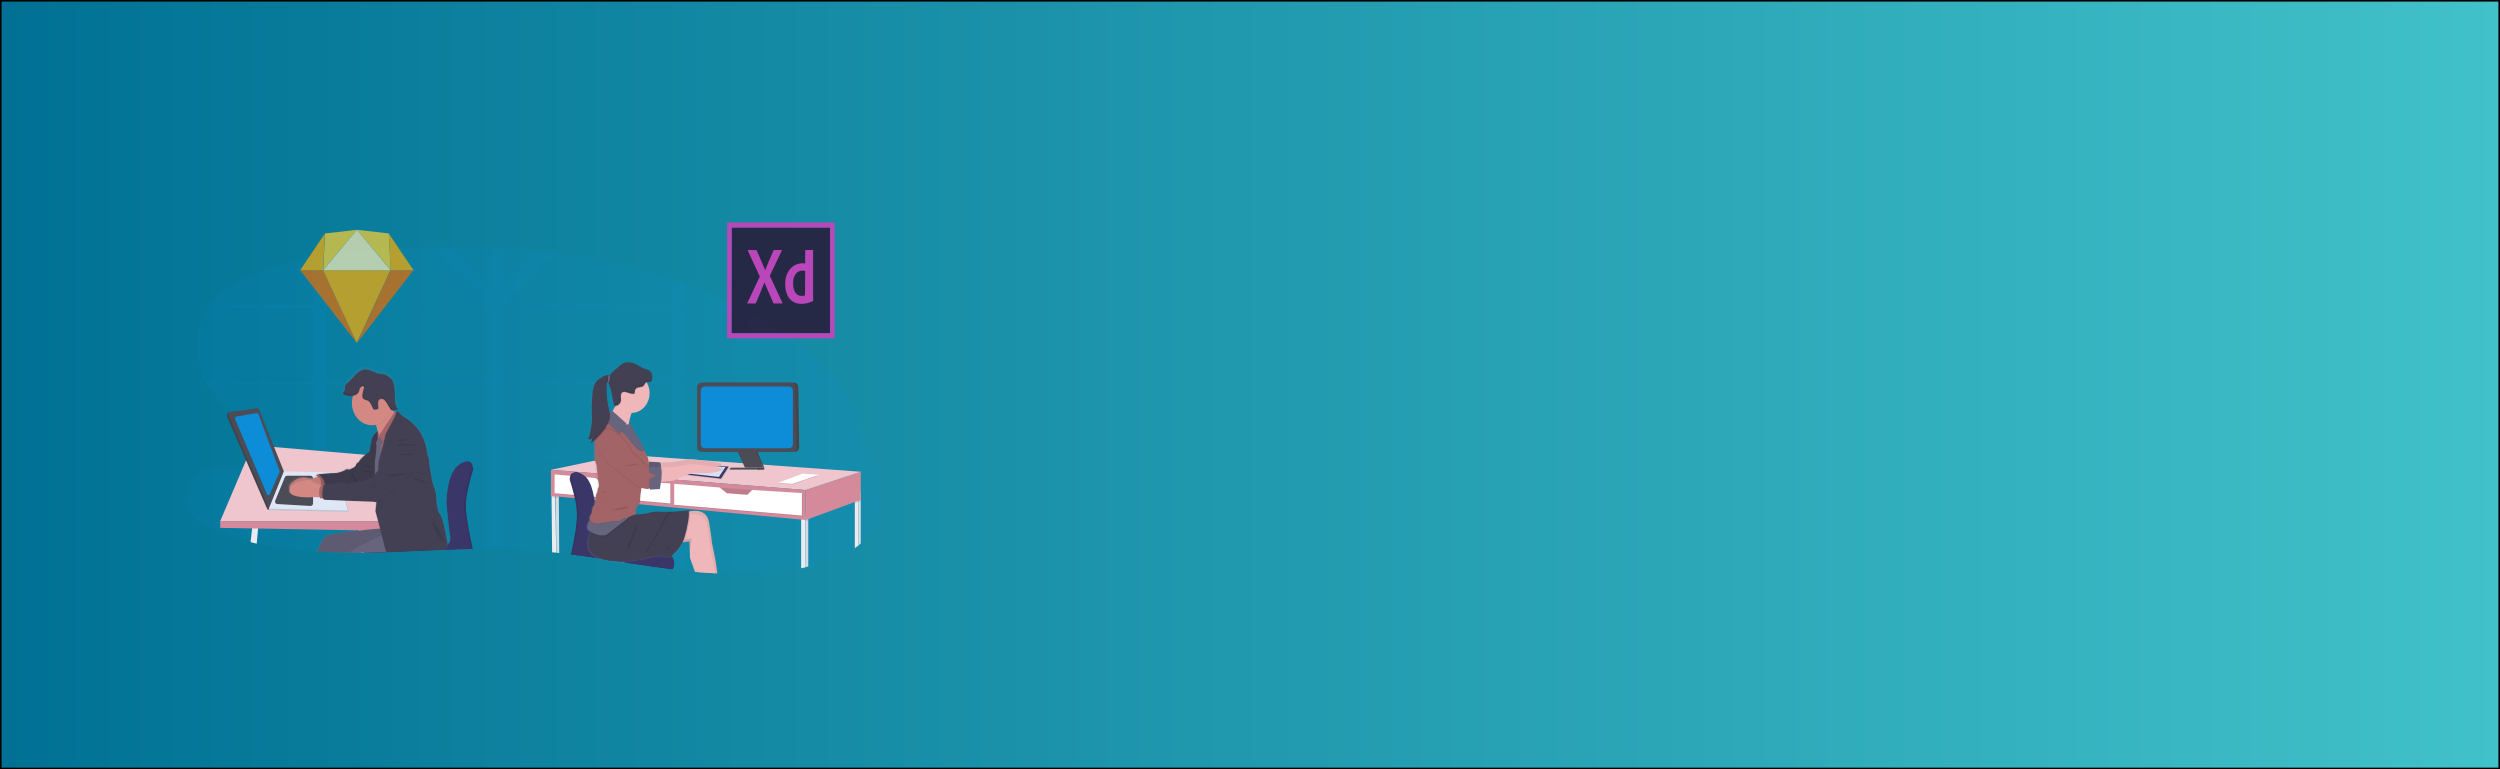 <?xml version="1.0" encoding="utf-8"?>
<!-- Generator: Adobe Illustrator 24.0.1, SVG Export Plug-In . SVG Version: 6.00 Build 0)  -->
<svg version="1.1" id="Layer_1" xmlns="http://www.w3.org/2000/svg" xmlns:xlink="http://www.w3.org/1999/xlink" x="0px" y="0px"
	 viewBox="0 0 1300 400" style="enable-background:new 0 0 1300 400;" xml:space="preserve">
<rect x="0" y="0" width="1300" height="400" fill="#333333" stroke="none"/>
<style type="text/css">
	.st0{fill:url(#SVGID_1_);stroke:#000000;stroke-width:1.645;stroke-miterlimit:10;}
	.st1{opacity:0.1;fill:#0D8CD8;enable-background:new    ;}
	.st2{fill:#EAECF0;}
	.st3{fill:#3A3768;}
	.st4{opacity:0.1;enable-background:new    ;}
	.st5{fill:#EFC6CD;}
	.st6{fill:#D48A9B;}
	.st7{fill:#DFE6F5;}
	.st8{opacity:0.15;enable-background:new    ;}
	.st9{fill:#4C4C56;}
	.st10{fill:#D1D9EC;}
	.st11{fill:#0D8CD8;}
	.st12{fill:url(#SVGID_2_);}
	.st13{fill:url(#SVGID_3_);}
	.st14{fill:#D38884;}
	.st15{fill:#A36468;}
	.st16{fill:#444053;}
	.st17{fill:#67647E;}
	.st18{opacity:0.1;}
	.st19{fill:#D3DAE1;}
	.st20{fill:#FFFFFF;}
	.st21{fill:#D5E1F4;}
	.st22{fill:url(#SVGID_4_);}
	.st23{fill:#EFB7B9;}
	.st24{opacity:5.000000e-02;enable-background:new    ;}
	.st25{opacity:0.7;}
	.st26{fill:#2E001E;}
	.st27{fill:#FF2BC2;}
	.st28{fill:#EA6C00;}
	.st29{fill:#FDAD00;}
	.st30{fill:#FDD231;}
	.st31{fill:#FEEEB7;}
</style>
<linearGradient id="SVGID_1_" gradientUnits="userSpaceOnUse" x1="0" y1="592" x2="1300" y2="592" gradientTransform="matrix(1 0 0 1 0 -392)">
	<stop  offset="0" style="stop-color:#007194"/>
	<stop  offset="1" style="stop-color:#41C1C9"/>
</linearGradient>
<rect class="st0" width="1300" height="400"/>
<path class="st1" d="M454.7,273.2c-1.7,3.7-4.2,6.9-7.1,9.4c-0.4,0.4-0.9,0.7-1.3,1.1c-0.6,0.5-1.2,0.9-1.8,1.3
	c-4.8,3.4-10.4,5.7-15.9,7.3c-1.5,0.5-3,0.9-4.5,1.3c-1.3,0.3-2.5,0.7-3.8,0.9c-0.5,0.1-1,0.2-1.4,0.3c-0.5,0.1-1,0.2-1.5,0.3
	l-0.7,0.2c-14.2,2.9-28.5,3.4-43,2.7H373l-1.1-0.1c-2.9-0.2-5.9-0.4-8.8-0.6l-1.1-0.1h-0.5c-1.6-0.2-3.3-0.3-4.9-0.5
	c-2.2-0.2-4.3-0.5-6.5-0.8h-0.3h-0.2l0,0c-7.8-1-15.6-2.1-23.4-3.3l-1.1-0.2l-2-0.3l-1.7-0.3l0,0l-0.5-0.1c-2.6-0.4-5.3-0.8-7.9-1.2
	l-0.4-0.1c-4.9-0.7-9.9-1.5-14.9-2.1l-0.6-0.1l0,0c-2-0.3-4.1-0.5-6.1-0.8l-1.5-0.2l-2.1-0.2c-5.7-0.6-11.4-1.1-17.1-1.4
	c-2.7-0.2-5.5-0.3-8.2-0.3c-2.3-0.1-4.5-0.1-6.8-0.1c-3.1,0-6.2,0-9.2,0.1l0,0h-0.7c-4.4,0.1-8.7,0.2-13.1,0.4h-0.8h-0.3
	c-9.3,0.4-18.6,0.8-27.8,1.2l-2.3,0.1h-0.3c-3.2,0.1-6.4,0.2-9.6,0.3h-0.9l0,0h-1h-1.4c-1.5,0-3,0-4.5,0h-1.8
	c-5.4,0-10.9-0.2-16.3-0.5h-0.6c-10.5-0.6-20.8-1.9-31-4.3c-1.1-0.2-2.1-0.5-3.2-0.8c-7-1.7-13.9-4.1-20.7-6.9
	c-3.2-1.4-6.4-2.9-8.8-5.6c-6.1-6.8-3.8-20.2,4.1-24.1c6.2-3,13.5-0.6,20.2-1.9c0.4-0.1,0.8-0.2,1.2-0.3c0.9-0.3,1.7-0.7,2.5-1.1
	c0.3-0.2,0.5-0.3,0.8-0.5c0.6-0.4,1.2-0.8,1.8-1.2c1-0.7,1.9-1.5,2.8-2.3c0.4-0.4,0.8-0.8,1.1-1.1c1.3-1.3,2.4-2.8,3.4-4.5
	c0.3-0.6,0.7-1.3,0.9-1.9c0.1-0.3,0.3-0.7,0.4-1.1c0.2-0.5,0.3-1,0.4-1.6c0.4-2.5-0.2-5-2.4-7.1c-0.2-0.2-0.4-0.4-0.6-0.5
	c-0.4-0.3-0.9-0.6-1.3-0.9c-0.2-0.1-0.4-0.2-0.6-0.3c-2.8-1.3-6.5-1.8-9.5-2.7l0,0c-0.9-0.3-1.9-0.6-2.7-1c-0.6-0.3-1.1-0.6-1.7-0.9
	l0,0l-0.1-0.1l0,0c-4.7-2.7-8.8-6.4-12.1-10.9c-0.8-1.1-1.6-2.4-2.2-3.6c-0.2-0.4-0.4-0.8-0.6-1.1c-5.4-10.8-6-24.7-0.3-35.3
	c0.7-1.3,1.5-2.5,2.3-3.7c0.3-0.4,0.6-0.8,0.8-1.1c5.4-7,13.1-11.8,20.9-15.3c10.5-4.7,21.5-7.7,32.6-9.7c2.3-0.4,4.5-0.8,6.8-1.1
	c9.5-1.3,19.1-2,28.6-2.6c8.9-0.5,17.9-0.8,26.9-1c3,0,6.1-0.1,9.2-0.1c6.9,0,13.8,0.1,20.7,0.4c2.3,0.1,4.5,0.2,6.8,0.3
	c5.8,0.3,11.6,0.8,17.4,1.4c2.8,0.3,5.6,0.6,8.3,0.9c21.1,2.5,41.9,6.9,62,13.6c2.3,0.8,4.5,1.6,6.8,2.4c8.4,3.1,16.7,6.6,24.9,10.6
	c0.8,0.4,1.5,0.8,2.3,1.1c5.1,2.6,10.1,5.3,15,8.3c6.5,3.9,12.8,8.2,18.7,13c2.3,1.9,4.6,3.9,6.8,5.9c3.9,3.6,7.5,7.6,10.9,11.8
	c0.3,0.4,0.6,0.8,0.9,1.1c1.5,2,2.9,4.1,4.3,6.2c6.6,10.5,11.1,22.5,14.3,34.8C457.4,251.2,459.3,263.2,454.7,273.2z"/>
<path class="st1" d="M450.6,236.6h-26.4v-37.1H436c-0.3-0.4-0.6-0.8-0.9-1.1h-10.9v-11.8c-2.2-2-4.5-4-6.8-5.9v17.8h-60.9v-39h27.2
	c-0.8-0.4-1.5-0.8-2.3-1.1h-24.9v-10.6c-2.3-0.8-4.5-1.6-6.8-2.4v13h-86.9l-0.2-0.2l25.1-26.4c-2.8-0.3-5.5-0.6-8.3-0.9L262,149.2
	v-19.6c-2.3-0.1-4.5-0.2-6.8-0.3v21.2l-20.7-21.6c-3.1,0-6.1,0-9.2,0.1l28,29.4l-0.2,0.2h-83.3v-26c-2.3,0.3-4.5,0.7-6.8,1.1v24.9
	h-53.6c-0.3,0.4-0.6,0.8-0.8,1.1H163v39h-56.4c0.2,0.4,0.4,0.8,0.6,1.1H163v37.1h-27.4c-0.4,0.4-0.8,0.8-1.1,1.1h28.6v38
	c2.3,0.4,4.5,0.7,6.8,1.1V238h85.3v47.6c2.3,0,4.5,0,6.8,0.1V238h87.7v58h0.3c2.2,0.3,4.4,0.5,6.5,0.8v-59h60.9v57.6
	c0.5-0.1,1-0.2,1.5-0.3c0.5-0.1,1-0.2,1.4-0.3c1.3-0.3,2.5-0.6,3.8-0.9V238h26.6C450.7,237.3,450.6,237,450.6,236.6z M255.1,236.6
	h-85.3v-37.1h85.3V236.6z M255.1,198.3h-85.3v-39h84.1l1.2,1V198.3z M349.6,236.6h-87.7v-37.1h87.7V236.6z M349.6,198.3h-87.7v-39
	h87.7V198.3z M417.3,236.6h-60.9v-37.1h60.9V236.6z"/>
<path class="st2" d="M189.3,289v0.1l0,0V289L189.3,289z"/>
<path class="st2" d="M191,287.3h-0.9l0,0h-1h-1.4l-0.2-1.8l-0.1-1.7l-0.7-7.8v-0.2v-0.1l-0.2-2.2l2.9-1.2l0.4,3.2v0.2l0,0l0.7,6.5
	l0.2,2l0.1,1.2l0.1,1l0,0L191,287.3z"/>
<polygon class="st3" points="201.3,289 201.4,289.1 201.1,289.1 201.1,289 "/>
<path class="st3" d="M227.8,289.1L227.8,289.1L227.8,289.1z"/>
<path class="st3" d="M246.1,244c0,0.1,0,0.1,0,0.1l0,0c0,0-2.7,8.1-3.6,15.1c-0.1,0.5-0.1,0.9-0.1,1.4s-0.1,1-0.1,1.4
	c0,0.5,0,1.1,0,1.6c0,0.1,0,0.2,0,0.3c0,0.2,0,0.5,0,0.7s0,0.5,0,0.7s0,0.5,0.1,0.7c0.7,7.5,3.2,18.5,3.2,18.5s0.1,0.3,0.2,0.8h-0.7
	c-4.4,0.1-8.7,0.2-13.1,0.4h-0.8h-0.3c-9.3,0.4-18.6,0.8-27.8,1.2l-2.3,0.1h-0.3c-3.2,0.1-6.4,0.2-9.6,0.3H190
	c0.2-0.3,0.5-0.7,0.7-0.9c0.2-0.2,0.5-0.5,0.8-0.6c1.5-1,3.1-1.8,4.7-2.3c0.4-0.1,0.7-0.2,1.1-0.1h2.2h0.3l3.3,0.1l28.5,0.6h0.1h0.2
	c0.3-0.1,0.7-0.2,1-0.4c1.1-0.5,1.9-1.6,2-2.9c0-0.1,0-0.2,0-0.3c0-0.2,0-0.3,0-0.5c0-0.1,0-0.2,0-0.4s0-0.3-0.1-0.4
	c-0.7-4.2-1.9-17.3-1.9-17.3l0,0c0,0,0-0.6,0-1.5c0-0.1,0-0.2,0-0.2V260c0-0.2,0-0.4,0-0.7c0-0.1,0-0.3,0-0.5s0-0.5,0.1-0.7l0,0
	c0-0.2,0-0.3,0-0.5s0,0,0-0.1c0.5-5,1.9-13,6.5-16c2.1-1.4,3.6-1.7,4.5-1.4c1.4,0.4,1.7,2,1.8,3c0,0.1,0,0.1,0,0.2
	C246.1,243.6,246.1,243.8,246.1,244z"/>
<path class="st4" d="M189.3,289v0.1l0,0V289L189.3,289z"/>
<polygon class="st4" points="201.3,289 201.4,289.1 201.1,289.1 201.1,289 "/>
<path class="st4" d="M227.8,289.1L227.8,289.1L227.8,289.1z"/>
<path class="st4" d="M246.1,244c0,0.1,0,0.1,0,0.1s-2.2,6.7-3.3,13.1l0,0c-0.1,0.5-0.1,0.9-0.2,1.3c0,0.2-0.1,0.4-0.1,0.7
	c-0.1,0.5-0.1,0.9-0.1,1.4s-0.1,1-0.1,1.4c0,0.5,0,1.1,0,1.6c0,0.1,0,0.2,0,0.3c0,0.2,0,0.5,0,0.7s0,0.5,0,0.7s0,0.5,0.1,0.7
	c0,0.2,0,0.5,0.1,0.7c0.1,1,0.2,2,0.4,3c1,7,2.8,14.8,2.8,14.8s0.1,0.3,0.2,0.8l0,0h-0.7c-4.4,0.1-8.7,0.2-13.1,0.4h-0.8H231
	c-9.3,0.4-18.6,0.8-27.8,1.2l-2.3,0.1h-0.3c-3.2,0.1-6.4,0.2-9.6,0.3h-0.9l0,0c0.2-0.4,0.5-0.7,0.8-1c0.2-0.2,0.5-0.5,0.8-0.7
	c1.5-1,3.1-1.8,4.7-2.3c0.4-0.1,0.7-0.2,1.1-0.1h2.2h0.3l3.3,0.1l28.5,0.6l0,0c0,0,0.1,0,0.2-0.1c0.3-0.1,0.7-0.2,1-0.4
	c1.1-0.5,1.8-1.6,2-2.8c0-0.1,0-0.2,0-0.3c0-0.2,0-0.3,0-0.5c0-0.1,0-0.2,0-0.4c0-0.1,0-0.3-0.1-0.4c-0.7-4.2-1.9-17.3-1.9-17.3
	s0-0.6,0-1.5c0-0.1,0-0.2,0-0.2v-0.2c0-0.2,0-0.4,0-0.7c0-0.1,0-0.3,0-0.5s0-0.5,0.1-0.7l0,0c0-0.2,0-0.3,0-0.5s0,0,0-0.1
	c0.1-0.6,0.1-1.3,0.2-2c0.6-4.9,2.3-11.4,6.3-14c2.1-1.4,3.5-1.7,4.4-1.4c1.4,0.4,1.8,2,1.9,3c0,0.1,0,0.1,0,0.2
	C246.1,243.5,246.1,243.8,246.1,244z"/>
<path class="st3" d="M189.3,289v0.1l0,0V289L189.3,289z"/>
<polygon class="st3" points="201.3,289 201.4,289.1 201.1,289.1 201.1,289 "/>
<path class="st3" d="M227.8,289.1L227.8,289.1L227.8,289.1z"/>
<path class="st3" d="M245.3,243.7c0,0-4,12.2-3.8,19.5c0.2,7.3,3.3,21,3.3,21s0.1,0.5,0.3,1.3c-4.4,0.1-8.7,0.2-13.1,0.4h-0.8h-0.3
	c-9.3,0.4-18.6,0.8-27.8,1.2l-2.3,0.1h-0.3c-3.2,0.1-6.4,0.2-9.6,0.3H190l0,0h-1c0.4-0.8,1-1.5,1.7-2l0.1-0.1c1.5-1,3.1-1.7,4.7-2.2
	c0.4-0.1,0.7-0.2,1.1-0.1l2.9,0.1h0.3l3.4,0.1l27.8,0.6c0.4-0.1,0.8-0.2,1.1-0.4c0.1-0.1,0.2-0.1,0.4-0.2l0,0
	c0.3-0.2,0.7-0.5,0.9-0.8c0.6-0.7,1-1.8,0.7-3.4c-0.7-4.2-1.9-17.3-1.9-17.3s-0.2-15.9,6.7-20.3c2.8-1.8,4.3-1.7,5.2-1
	c0,0,0.1,0,0.1,0.1C245.5,241.3,245.3,243.7,245.3,243.7z"/>
<path class="st2" d="M134.3,273.6l-0.1,1.3l-0.7,7.8c-1.1-0.2-2.1-0.5-3.2-0.8l0.8-7.1l0.3-2.4L134.3,273.6z"/>
<polygon class="st5" points="114.5,271 131.3,231.5 199.2,237.3 205.4,271 "/>
<polygon class="st6" points="114.5,274.5 114.5,271 205.4,271 205.4,276.1 "/>
<path class="st7" d="M140.1,265.3l40.7,0.9c0.3,0,0.6-0.3,0.6-0.6c0-0.1,0-0.1,0-0.2l-6.3-18.9l-27.4-0.6l-8.1,18.3
	c-0.2,0.4,0,0.8,0.3,1C139.9,265.2,140,265.3,140.1,265.3z"/>
<path class="st8" d="M140.1,265.3l40.7,0.9c0.3,0,0.6-0.3,0.6-0.6c0-0.1,0-0.1,0-0.2l-6.3-18.9l-27.4-0.6l-8.1,18.3
	c-0.2,0.4,0,0.8,0.3,1C139.9,265.2,140,265.3,140.1,265.3z"/>
<path class="st7" d="M139.8,264.5l41.1,1l-5.6-18.7c-0.2-0.6-0.7-1-1.3-1.1l-26.4-0.6L139.8,264.5z"/>
<path class="st9" d="M143.2,260.2l4.9-12c0.2-0.5,0.7-0.8,1.2-0.8h12.2c0.7,0,1.3,0.6,1.3,1.4v12.9c0,0.8-0.6,1.4-1.3,1.4
	c0,0,0,0-0.1,0l-17.2-1c-0.7,0-1.3-0.7-1.2-1.5C143.1,260.6,143.1,260.4,143.2,260.2z"/>
<path class="st10" d="M167.3,258.7l0.2-6.8c0-0.6,0.4-1,0.9-1h3.6c0.5,0,0.8,0.4,0.9,0.9l1.1,6.8c0.1,0.6-0.3,1.1-0.8,1.2
	c-0.1,0-0.1,0-0.2,0h-4.9C167.8,259.8,167.3,259.3,167.3,258.7L167.3,258.7z"/>
<path class="st9" d="M119.4,214.3L133,213c0.4-0.1,0.8,0.2,1,0.6l12.9,32.2l-7.2,17.8c0.2-0.6,0.4,3.8-1.2,0L118,216.4
	C117.7,215.9,118.8,214.4,119.4,214.3z"/>
<path class="st8" d="M119.4,214.3L133,213c0.4-0.1,0.8,0.2,1,0.6l12.9,32.2l-7.2,17.8c0.2-0.6,0.4,3.8-1.2,0L118,216.4
	C117.7,215.9,118.8,214.4,119.4,214.3z"/>
<path class="st9" d="M119.4,214.3l14.3-2c0.4-0.1,0.8,0.2,1,0.6l12.9,32.2l-7.8,19.3l-21.1-48.7c-0.2-0.5,0-1.1,0.4-1.4
	C119.2,214.3,119.3,214.3,119.4,214.3z"/>
<path class="st11" d="M123,216.6l10.4-1.8c0.4-0.1,0.8,0.2,1,0.6l10.9,29.3c0.1,0.2,0.1,0.5,0,0.8l-5,11.5c-0.2,0.5-0.7,0.7-1.1,0.4
	c-0.2-0.1-0.3-0.2-0.4-0.4l-16.5-39c-0.2-0.5,0-1.1,0.4-1.4C122.8,216.6,122.9,216.6,123,216.6z"/>
<linearGradient id="SVGID_2_" gradientUnits="userSpaceOnUse" x1="245.74" y1="853.167" x2="245.74" y2="853.167" gradientTransform="matrix(1 0 0 1 -17.96 -564.03)">
	<stop  offset="0" style="stop-color:#808080;stop-opacity:0.25"/>
	<stop  offset="0.54" style="stop-color:#808080;stop-opacity:0.12"/>
	<stop  offset="1" style="stop-color:#808080;stop-opacity:0.1"/>
</linearGradient>
<path class="st12" d="M227.8,289.1L227.8,289.1L227.8,289.1z"/>
<linearGradient id="SVGID_3_" gradientUnits="userSpaceOnUse" x1="167.633" y1="803.065" x2="251.54" y2="803.065" gradientTransform="matrix(1 0 0 1 -17.96 -564.03)">
	<stop  offset="0" style="stop-color:#808080;stop-opacity:0.25"/>
	<stop  offset="0.54" style="stop-color:#808080;stop-opacity:0.12"/>
	<stop  offset="1" style="stop-color:#808080;stop-opacity:0.1"/>
</linearGradient>
<path class="st13" d="M233.6,282.6c0,0-0.2,0.4-0.5,1v0.1c-0.3,0.5-0.6,1.3-1,2h-0.8H231c-9.3,0.4-18.6,0.8-27.8,1.2l-2.3,0.1h-0.3
	c-3.2,0.1-6.4,0.2-9.6,0.3h-0.9l0,0h-1h-1.4c-1.5,0-3,0-4.5,0h-1.8c-5.4,0-10.9-0.2-16.3-0.5h-0.6c1.1-2.5,3-6.7,4.5-8.1
	c1.2-1,9.7-2.2,17.6-3l0.8-0.1l0,0l2.2-0.2c3-0.3,5.7-0.5,7.7-0.7h0.2l-1-3.8l-1.5-5.5l0.4-4.6v-0.4l0,0c-0.4,0-0.8,0-1.2-0.2
	l-14.7-0.6h-0.3l0,0l-5.6-0.2l0,0c-3-0.1-5.2-0.2-5.3-0.2s-0.2,0-0.3-0.1s-0.3-0.1-0.4-0.2c-0.1-0.1-0.2-0.3-0.3-0.4h-0.1h-0.1
	l-0.8,0.1h-0.4v-0.1c0-0.1-0.1-0.3-0.1-0.4h-0.2l-2.8-0.1l0,0c0,0-7.2,0.6-10.9-0.9l0,0c-1.4-0.6-2.3-1.4-2.2-2.6
	c0-0.3,0.1-0.6,0.2-0.8c-1.2-2.5,4.7-7,9.2-5.8c1.2,0.4,2.5,0.4,3.7,0.2c0.7-0.2,1.3-0.5,1.9-0.9c0.1,0,0.1-0.1,0.2-0.1
	c-0.1-0.1-0.2-0.1-0.2-0.1c-0.3-0.2-0.6-0.3-1-0.4l1.2-0.4l0,0c0,0,4.3-0.4,7.1-0.6l0,0c0.8,0,1.5-0.1,2-0.1
	c1.9,0.1,5.5-1.4,5.6-1.9s1.8,0,1.8,0l1.4-0.6c1.4-0.6,2.3-1.5,2.3-2.1s1.3-1.3,1.3-1.3c0.6-1.1,1.7-2.2,2.9-3.3
	c1-0.9,2.1-1.7,2.9-2.2c0.3-2.2,0.7-4.4,1.2-6.6c0.5-2,2.2-3.5,2.9-4l0.2-0.2c-0.2-0.9-0.4-1.7-0.7-2.5c0-0.1,0-0.1-0.1-0.2
	c-0.1-0.2-0.1-0.3-0.2-0.5l-0.1-0.2c-0.2,0-0.3,0.1-0.5,0.1c-0.5,0.1-1,0.1-1.5,0.1c-4.8,0-9-3.5-10.3-8.5l0,0c-0.2-1-0.4-2-0.4-3.1
	c0-1,0.1-2,0.4-3l0,0c0-0.2,0.1-0.4,0.2-0.6c0,0,0,0,0-0.1s0.1-0.2,0.1-0.3c-0.5,0.1-0.9,0.1-1.4,0.1h-0.3c-0.9,0-1.8-0.1-2.6-0.5
	l0,0c-0.2-0.1-0.4-0.2-0.6-0.3l0,0c-0.2-0.2-0.4-0.3-0.6-0.6c0.7-0.6,1.1-1.5,1.3-2.4c0.1-0.7,0-1.6,0.4-2.2
	c0.2-0.3,0.4-0.5,0.7-0.7c1.6-1.2,3-2.9,4.4-4.4c1.5-1.5,3.3-2.7,5.3-2.8c2.7-0.1,5,2,7.7,2.4c0.8,0.1,1.7,0.1,2.5,0.3
	c0.9,0.3,1.7,0.8,2.5,1.4c0.7,0.4,1.3,1,1.8,1.7c0.3,0.6,0.6,1.2,0.7,1.9c0.3,1.4,0.6,2.9,0.6,4.4c0.1,1.5,0,3.1,0.1,4.6
	c0.1,1.3,0.5,2.6,1.2,3.7l0,0c0.1,0.2,0.2,0.4,0.4,0.5c-0.3,0.1-0.5,0.2-0.8,0.2c-0.4,0.1-0.9,0.2-1.4,0.3c-0.2,0-0.4,0.1-0.6,0.1
	c-0.1,0-0.3,0-0.4,0l0.3,0.2l0.8,0.6l0,0l0.3,0.2l0.6,0.4c0.1-0.4,0.3-0.5,0.5-0.5c0.4-0.4,1,0.5,1,0.5c0.4,0.8,1.4,1.6,2.2,2.1
	c0.5,0.3,1,0.6,1.6,0.9c11.6,7.6,10.8,19,11.5,19.9s0.7,4.2,0.7,4.2s1.7,11.1,2.5,12.1s0,1.3,0.7,2.4c0.7,1.1,0.5,3.9,0.5,3.9
	s0.5,6.8,2.1,8.2c1.5,1.3,3.5,12.4,3.9,14.6L233.6,282.6z"/>
<path class="st14" d="M165.8,247c0,0-1.6,2.8-6.2,1.5s-10.6,3.6-8.8,6c1.7,2.4,12.8-0.7,12.8-0.7l4.2-0.9l-0.3-3.9L165.8,247z"/>
<path class="st4" d="M165.8,247c0,0-1.6,2.8-6.2,1.5s-10.6,3.6-8.8,6c1.7,2.4,12.8-0.7,12.8-0.7l4.2-0.9l-0.3-3.9L165.8,247z"/>
<path class="st15" d="M167.3,246.9l-2-0.1l-1.2,0.4c0,0,3.8,0.6,2.8,6.4l4.1-0.3L167.3,246.9z"/>
<path class="st4" d="M167.3,246.9l-2-0.1l-1.2,0.4c0,0,3.8,0.6,2.8,6.4l4.1-0.3L167.3,246.9z"/>
<path class="st16" d="M193.4,234c0,0-5.4,3.4-6.9,6.3c0,0-1.3,0.7-1.3,1.3s-0.8,1.4-2.2,2l-1.4,0.6c0,0-1.6-0.4-1.8,0
	s-3.7,1.9-5.5,1.8s-8.9,0.7-8.9,0.7c2.7,1.3,4.2,4.6,3.6,7.8l16.8-0.8l6.4-1.6l3.7-4.1L193.4,234z"/>
<path class="st4" d="M193.4,234c0,0-5.4,3.4-6.9,6.3c0,0-1.3,0.7-1.3,1.3s-0.8,1.4-2.2,2l-1.4,0.6c0,0-1.6-0.4-1.8,0
	s-3.7,1.9-5.5,1.8s-8.9,0.7-8.9,0.7c2.7,1.3,4.2,4.6,3.6,7.8l16.8-0.8l6.4-1.6l3.7-4.1L193.4,234z"/>
<path class="st14" d="M168.6,258.7l-2.4-0.1l-2.8-0.1c0,0-13.1,1.1-12.9-3.5c0.3-4.6,10.4-6.3,11.8-4.9c1.1,1,3.5,1.8,4.7,2.2
	c0.4,0.1,0.6,0.2,0.6,0.2L168.6,258.7z"/>
<path class="st4" d="M168.6,258.7l-2.4-0.1c-0.9-3.6,0.2-5.6,0.8-6.4c0.4,0.1,0.6,0.2,0.6,0.2L168.6,258.7z"/>
<path class="st15" d="M170.2,258.9l-2.5,0.2l-1.2,0.1c-1.6-5.2,1-7.3,1-7.3h0.8l1.3,0.2L170.2,258.9z"/>
<path class="st14" d="M200.1,224.1l-2.9,6.1c0,0-0.4-6.2-1.8-9.2c-0.3-0.8-0.7-1.3-1.2-1.4c-1.2-0.4,5.9-9,5.9-9
	c0.2,0.1,1.6,1,3.3,2.3c1.8,1.4,4,3,5.5,4.1C211.8,219,200.1,224.1,200.1,224.1z"/>
<path class="st16" d="M196.4,224.2c0,0-2.4,1.7-3,4.1c-0.7,2.5-1.3,6.9-1.3,6.9s1.1,10.5,1.6,11s2.7,11,2.7,11l2-1.5l-2.7-13.3
	C195.7,242.5,197.5,225.4,196.4,224.2z"/>
<path class="st4" d="M196.4,224.2c0,0-2.4,1.7-3,4.1c-0.7,2.5-1.3,6.9-1.3,6.9s1.1,10.5,1.6,11s2.7,11,2.7,11l2-1.5l-2.7-13.3
	C195.7,242.5,197.5,225.4,196.4,224.2z"/>
<polygon class="st15" points="206.6,247.7 194.9,247.7 196.8,227.2 206.6,227.2 "/>
<path class="st17" d="M179.3,289L179.3,289l-0.2,0.1L179.3,289z"/>
<path class="st17" d="M201.5,279.6l-2.3,1l-0.3,0.1l-8.3,3.5l-3.2,1.3l-4.3,1.8h-1.8c-5.4,0-10.9-0.2-16.3-0.5
	c1-2.5,2.9-6.6,4.4-7.9c1.2-1,9.5-2.1,17.2-3c1-0.1,1.9-0.2,2.8-0.3h0.2c3-0.3,5.8-0.6,7.7-0.7h0.3l2.4-0.2l0.3-0.3l0.3,1.5l0.3,1.2
	L201.5,279.6z"/>
<path class="st4" d="M179.3,289L179.3,289l-0.2,0.1L179.3,289z"/>
<path class="st4" d="M201.5,279.6l-2.3,1l-0.3,0.1l-8.3,3.5l-3.2,1.3l-4.3,1.8h-1.8c-5.4,0-10.9-0.2-16.3-0.5c1-2.5,2.9-6.6,4.4-7.9
	c1.2-1,9.5-2.1,17.2-3c1-0.1,1.9-0.2,2.8-0.3h0.2c3-0.3,5.8-0.6,7.7-0.7h0.3l2.4-0.2l0.3-0.3l0.3,1.5l0.3,1.2L201.5,279.6z"/>
<path class="st17" d="M179.3,289L179.3,289l-0.2,0.1L179.3,289z"/>
<path class="st17" d="M189.3,289v0.1l0,0V289L189.3,289z"/>
<polygon class="st17" points="201.4,289.1 201.1,289.1 201.1,289 201.3,289 "/>
<path class="st17" d="M203.5,276.1l-0.2,7v0.4l0,0l-0.1,3.5l-2.3,0.1h-0.3c-3.2,0.1-6.4,0.2-9.6,0.3h-0.9l0,0h-1h-1.4
	c-1.5,0-3,0-4.5,0h-1.8c1.6-1.1,3.7-2.3,5.9-3.5c1-0.5,2-1.1,3.1-1.6c2.8-1.4,5.6-2.8,7.9-3.9l0.3-0.1c0.9-0.4,1.7-0.8,2.4-1.1
	C202.5,276.5,203.4,276,203.5,276.1L203.5,276.1z"/>
<path class="st4" d="M182.8,247.2c0.6,1.3,1.2,2.7,2.1,3.7c0.2,0.2,0.4,0.3,0.6,0.1c0-0.1,0.1-0.2,0.1-0.3c0-0.6-0.2-1.2-0.6-1.7
	c-0.3-0.5-0.7-1-0.9-1.6s-0.6-1.6-1.2-1.7C182.1,245.6,182.6,246.8,182.8,247.2z"/>
<path class="st4" d="M203.4,212.9c0,0.2-0.1,0.3-0.1,0.5c-1.2,3.9-4.1,6.9-7.8,7.7c-0.3-0.8-0.7-1.3-1.2-1.4c-1.2-0.4,5.9-9,5.9-9
	C200.4,210.6,201.7,211.6,203.4,212.9z"/>
<path class="st14" d="M203.8,209.6c0,6.3-4.7,11.5-10.4,11.5S183,216,183,209.6s4.7-11.5,10.4-11.5S203.8,203.2,203.8,209.6
	L203.8,209.6z"/>
<path class="st17" d="M197.4,226.7c0,0-2.2,2.9-1.8,4.8h2.6l1.9-2.4L197.4,226.7z"/>
<path class="st4" d="M205.1,214.4l-8.3,12.5c0,0,2.1,3.4,3.1,3.5c1,0.2,6.8-14.8,6.8-14.8L205.1,214.4z"/>
<path class="st15" d="M205.2,214.2l-8.3,12.6c0,0,2.1,3.3,3.1,3.5s6.8-14.8,6.8-14.8L205.2,214.2z"/>
<path class="st17" d="M195.9,230.2c0,0-0.4,7-0.8,8.4c-0.4,1.4,0,14.2,0,14.2l3.8-1.7l-0.7-19.7L195.9,230.2z"/>
<polygon class="st4" points="201.3,289 201.4,289.1 201.1,289.1 201.1,289 "/>
<path class="st4" d="M227.8,289.1L227.8,289.1L227.8,289.1z"/>
<path class="st4" d="M232.4,282.9c0,0-0.1,0.1-0.2,0.3c-0.1,0.2-0.2,0.5-0.4,0.8l0,0c-0.2,0.5-0.5,1-0.8,1.7
	c-9.3,0.4-18.6,0.8-27.8,1.2l-2.3,0.1h-0.3l-1-3.6l0,0l-0.1-0.4l-0.6-2.3l-0.6-2.3l-0.6-2.5l-0.2-0.9l-0.1-0.2l-1-3.8l-1.4-5.1
	l0.4-4.9l0,0v-0.4l0.4-4.4l0.1-1.3l0,0v-0.7V254l0,0l0.1-1.6l0.2-4.7l0.1-2.4l0,0v-0.4l0,0l0.2-4.8l0.6-2l0.3-1l0.7-2.3l0.1-0.6l0,0
	c0.2-0.9,0.7-2.6,1.1-4.2l0,0v-0.1l0,0v-0.1l0.3-1.2l0.4-1.5c0.1-0.6,0.2-1,0.2-1.1c0-0.2,0.6-1.3,1.4-2.7l0,0
	c1.5-2.8,3.9-7,4.1-8.4l0,0c0-0.1,0-0.2,0.1-0.2c0.1-0.4,0.3-0.5,0.5-0.5c0.1,0,0.2,0.1,0.2,0.1c0.2,0.1,0.3,0.3,0.5,0.5
	c0.4,0.8,1.3,1.5,2.2,2.1l0.2,0.1l0.1,0.1c0.7,0.4,1.3,0.7,1.3,0.7c11.3,7.5,10.6,18.8,11.3,19.7s0.7,4.1,0.7,4.1s1.7,11,2.4,12
	c0.8,1,0.1,1.3,0.7,2.3c0.7,1.1,0.5,3.9,0.5,3.9s0.5,6.7,2.1,8.1C230.2,269.5,232.4,282.9,232.4,282.9z"/>
<path class="st16" d="M232.7,282.8l-0.1,0.3l0,0c-0.1,0.2-0.3,0.5-0.5,1l0,0c-0.2,0.5-0.5,1.1-0.8,1.7H231
	c-9.3,0.4-18.6,0.8-27.8,1.2l-2.3,0.1l-1-3.6l0,0l-0.1-0.4l-0.6-2.4l-0.6-2.3l-0.6-2.3l-0.2-0.9l0,0l-1.1-4l-1.4-5.3l0.4-4.3
	l0.1-0.6l0.4-4.9l0,0l0.2-3.8l0.2-4.6l0.1-1.2l0.1-1.4v-0.6l0.2-4.6l0.6-2l0.3-0.9l0.6-2l0.1-0.4c0,0,0.6-2.2,1.1-4.5
	c0-0.1,0-0.2,0.1-0.2c0-0.2,0.1-0.4,0.1-0.6l0,0c0-0.2,0.1-0.4,0.1-0.6c0.2-0.6,0.3-1.2,0.4-1.7c0.2-0.6,0.3-1.1,0.3-1.2
	c0-0.2,0.6-1.3,1.4-2.8c1.5-2.7,3.6-6.5,4-8.1c0-0.1,0-0.2,0.1-0.2l0,0c0-0.3,0.1-0.5,0.3-0.7c0.4-0.4,1,0.5,1,0.5
	c0.4,0.8,1.3,1.5,2.2,2.1c0.5,0.3,1,0.6,1.5,0.9c11.3,7.5,10.6,18.8,11.3,19.7s0.7,4.1,0.7,4.1s1.7,11,2.4,12c0.8,1,0.1,1.3,0.7,2.3
	c0.7,1.1,0.5,3.9,0.5,3.9s0.5,6.7,2.1,8.1C230.5,269.4,232.7,282.8,232.7,282.8z"/>
<path class="st4" d="M209.6,217.1c-1.1,1.8-2.9,4.9-3.4,7.2c0,0-1.8,2-2.4,1.9c-0.7-0.1,0.6,1.5,0.6,1.5l-6.9,10.6l1-3.3
	c0,0,2.1-8,2.2-8.8c0.1-0.7,5.1-9,5.5-11.1c0.3-1.7,1.3-0.2,1.3-0.2C207.8,215.7,208.8,216.5,209.6,217.1z"/>
<path class="st16" d="M209.6,216.8c-1.1,1.8-2.9,4.9-3.4,7.2c0,0-1.8,2-2.4,1.9s0.6,1.5,0.6,1.5l-6.9,10.6l1-3.3c0,0,2.1-8,2.2-8.8
	c0.1-0.7,5.1-9,5.5-11.1c0.3-1.7,1.3-0.2,1.3-0.2C207.8,215.5,208.8,216.3,209.6,216.8z"/>
<path class="st4" d="M218.9,238.9c0.1,2.4-3.2,5.8-3.3,6s-10.1,9.2-10.1,9.2l-7.1,6c-0.8,0.7-1.8,1.2-2.8,1.4l0.5-5.4l0.5-10.9
	c1.1-1.4,2.2-2.8,2.2-3.3c0-0.9,1.9-2,1.9-2s1.3-1.2,1.1-1.8c-0.2-0.7,0.7-3.9,0.7-3.9c0.5-9.1,8.9-10,8.9-10s4.1,1.8,7,3.7
	S218.9,236.4,218.9,238.9z"/>
<path class="st4" d="M170.2,258.9l-2.5,0.2c-1-2,0.4-7.2,0.4-7.2h0.2l1.3,0.2L170.2,258.9z"/>
<path class="st16" d="M211.4,223.7c0,0-8.5,0.9-8.9,10c0,0-0.9,3.2-0.7,3.9s-1.1,1.8-1.1,1.8s-1.8,1-1.9,2c0,0.9-4.6,6.1-4.6,6.1
	s-1.9,2.4-6.4,2.7c-4.4,0.3-6.5,1.8-6.5,1.8s-2.2-1.7-3.7-1.2s-9.2,1.2-9.2,1.2s-2,7.5,0.5,7.9c0.3,0.1,25.3,1,25.3,1
	s1.7,0.9,4.3-1.3c2.6-2.2,7.1-6,7.1-6s9.9-9,10.1-9.2c0.2-0.2,3.4-3.5,3.3-6s2.3-9-0.6-10.9C215.4,225.5,211.4,223.7,211.4,223.7z"
	/>
<path class="st4" d="M203.8,209.6c0,1.2-0.2,2.4-0.5,3.6c-0.1-0.2-0.3-0.4-0.4-0.6c-0.5-0.8-1-1.6-1.5-2.5c-0.4-0.7-0.9-1.4-1.5-1.9
	s-1.5-0.7-2.2-0.3c-0.6,0.4-0.9,1.2-0.9,1.9c0,0.8,0,1.5,0.1,2.3c0,0.3,0,0.6-0.2,0.8s-0.5,0.3-0.8,0.3l-0.9,0.1
	c-0.3,0.1-0.7-0.1-0.8-0.4l0,0c-0.8-1.5-1.3-3.5-2.7-4.2c-0.9-0.5-2.1-0.4-2.6-1.3c-0.4-0.6-0.3-1.4-0.2-2.1
	c0.1-0.8,0.3-1.6,0.5-2.4c0.2-0.6,0.5-1.7-0.3-1.8c-0.6-0.1-1.3,0.6-1.6,1s-0.3,1.1-0.5,1.6c-0.4,0.9-1.1,1.6-1.9,2
	c-0.4,0.2-0.9,0.3-1.3,0.4c1.8-6,7.6-9.4,13.1-7.4C200.9,200.1,203.8,204.6,203.8,209.6L203.8,209.6z"/>
<path class="st16" d="M187.2,201.8c-0.3,0.5-0.3,1.1-0.5,1.6c-0.4,0.9-1.1,1.6-1.9,2c-0.8,0.3-1.7,0.5-2.6,0.5c-1.4,0-3-0.2-4-1.4
	c0.7-0.6,1.1-1.4,1.2-2.4c0.1-0.7,0-1.5,0.4-2.1c0.2-0.3,0.4-0.5,0.7-0.7c1.6-1.2,2.9-2.9,4.3-4.4c1.5-1.4,3.2-2.7,5.2-2.8
	c2.6-0.1,4.9,2,7.5,2.3c0.8,0.1,1.6,0.1,2.4,0.3c0.9,0.3,1.7,0.8,2.4,1.4c0.7,0.4,1.3,1,1.7,1.7c0.3,0.6,0.6,1.2,0.7,1.9
	c0.3,1.4,0.5,2.9,0.6,4.3c0.1,1.5,0,3.1,0.1,4.6s0.6,3.1,1.5,4.2c-0.7,0.2-1.4,0.4-2.1,0.5c-0.4,0.1-0.9,0.1-1.3-0.1
	c-0.3-0.2-0.6-0.6-0.8-1l-1.5-2.5c-0.4-0.7-0.9-1.4-1.5-1.9s-1.5-0.7-2.2-0.3c-0.6,0.4-0.9,1.2-0.9,1.9c0,0.8,0,1.5,0.1,2.3
	c0,0.3,0,0.6-0.2,0.8s-0.5,0.3-0.8,0.3l-0.9,0.1c-0.3,0.1-0.7-0.1-0.8-0.4l0,0c-0.8-1.5-1.3-3.5-2.7-4.2c-0.9-0.5-2.1-0.4-2.6-1.3
	c-0.4-0.6-0.3-1.4-0.2-2.1c0.1-0.8,0.3-1.6,0.5-2.4c0.2-0.6,0.5-1.7-0.3-1.8C188.3,200.7,187.5,201.3,187.2,201.8z"/>
<path class="st4" d="M210.8,228.8c0.8-0.1,1.6-0.2,2.3,0.1c-1.9-0.9-5-0.5-6.8,0.7C206.5,230,210.2,228.9,210.8,228.8z"/>
<path class="st4" d="M211.7,231.6c1.9,0.1,3.9,0.4,5.7-0.2c-1.5-0.6-3.2-0.2-4.8-0.4c-1.3-0.1-2.6-0.6-3.8-0.3
	c-0.5,0.1-2.4,1.1-2.3,1.8C208.1,231.7,209.9,231.4,211.7,231.6z"/>
<path class="st4" d="M206.6,236.2c0.4,0,0.8,0,1.2,0.1c1.4,0.4,2.9,0.5,4.4,0.5c1.1,0,2.3-0.2,3.1-1L206.6,236.2z"/>
<path class="st4" d="M200.5,246.9c1.3,0.7,2.8,1,4.3,0.9s2.9-0.4,4.3-0.9c0.6-0.2,1.3-0.5,1.7-1L200.5,246.9z"/>
<path class="st4" d="M214.2,248.4c2.9,1.8,6.1,2.9,9.4,3.2c-1.7-0.7-3.4-1.4-5.1-2.1c-1.7-0.7-3.5-1.2-5.3-1.6
	C213.6,248,213.9,248.2,214.2,248.4z"/>
<path class="st4" d="M218.9,246.4c0.6,0.1,1.2,0.1,1.8,0.1c0.3,0,0.7,0,0.9-0.3c-1.3,0.1-2.6-0.3-3.9-0.6c-0.4-0.1-1-0.3-1.3-0.1
	C216.8,245.9,218.1,246.3,218.9,246.4z"/>
<path class="st4" d="M226.9,276.9c0.7,1.3,1.4,2.7,2.4,3.8c0.6,0.6,1.1,1.2,1.8,1.7c-1.1-3.2-2.3-6.5-4.2-9.3
	c-0.5-0.7-1.2-1.7-2-1.9c-0.2,0.8,0.4,2.2,0.7,2.9C225.9,275.1,226.4,276,226.9,276.9z"/>
<path class="st4" d="M193,252.8c-0.1,0.5-0.1,1.2,0.2,1.6c0.1,0.2,0.4,0.4,0.6,0.4c-0.1,0-0.3-1.6-0.3-1.9c-0.1-0.4,0-1.3-0.3-1.6
	C193.1,251.8,193.1,252.3,193,252.8z"/>
<path class="st4" d="M194.7,252.2c0.2,1,0.8,1.8,1.5,2.3c-0.5-0.7-0.7-1.7-1.2-2.5c-0.2-0.3-0.3-0.6-0.6-0.7
	C194.5,251.6,194.6,251.9,194.7,252.2z"/>
<path class="st4" d="M193.3,242.3c-0.9,0.6-2,0.8-3.1,0.4c-0.2-0.1-0.8-0.3-0.6-0.7c0.1-0.4,0.8-0.1,1-0.1l1.3,0.2
	C192.2,242.2,193.1,242.4,193.3,242.3z"/>
<path class="st4" d="M188.7,244.7c0.6-0.1,1.2,0.4,1.8,0.7c0.7,0.2,1.3,0.3,2,0.3c0.3,0,0.7,0,1-0.3
	C191.9,245,190.4,244.5,188.7,244.7z"/>
<polygon class="st15" points="196.4,224.2 196.5,224.2 197.2,227.2 196.4,228.2 "/>
<g class="st18">
	<path d="M179.6,200.4c-0.1,0.5-0.1,1-0.1,1.5c0-0.2,0.1-0.3,0.1-0.5C179.6,201,179.6,200.7,179.6,200.4z"/>
	<path d="M188.9,200.7c0.3,0,0.5,0.3,0.5,0.6l0,0c0.1-0.6,0.2-1.3-0.4-1.4c-0.6-0.1-1.3,0.6-1.6,1c-0.3,0.5-0.3,1.1-0.5,1.6
		c-0.4,0.9-1.1,1.6-1.9,2c-0.8,0.3-1.7,0.5-2.6,0.5c-1.3,0-2.8-0.2-3.7-1.1c-0.1,0.1-0.2,0.3-0.4,0.4c0.9,1.2,2.5,1.5,4,1.4
		c0.9,0,1.8-0.2,2.6-0.5c0.8-0.4,1.5-1.1,1.9-2c0.2-0.5,0.3-1.1,0.5-1.6C187.5,201.3,188.3,200.7,188.9,200.7z"/>
	<path d="M205.2,212.7c-0.4,0.1-0.9,0.1-1.3-0.1c-0.3-0.2-0.6-0.6-0.8-1c-0.5-0.8-1-1.6-1.5-2.5c-0.4-0.7-0.9-1.4-1.5-1.9
		s-1.5-0.7-2.2-0.3c-0.6,0.4-0.9,1.2-0.9,1.9v0.1c0.1-0.6,0.4-1,0.8-1.3c0.7-0.4,1.5-0.2,2.2,0.3c0.6,0.5,1.1,1.2,1.5,1.9
		c0.5,0.8,1,1.6,1.5,2.5c0.2,0.4,0.5,0.7,0.8,1c0.4,0.2,0.9,0.2,1.3,0.1c0.7-0.1,1.4-0.3,2.1-0.5c-0.1-0.2-0.3-0.3-0.4-0.5
		C206.3,212.4,205.7,212.6,205.2,212.7z"/>
	<path d="M196.9,211.9c-0.2,0.2-0.5,0.3-0.8,0.3l-0.9,0.1c-0.3,0.1-0.7-0.1-0.8-0.4l0,0c-0.8-1.5-1.3-3.5-2.7-4.2
		c-0.9-0.5-2.1-0.4-2.6-1.3c-0.3-0.5-0.4-1.2-0.3-1.8c0,0.1,0,0.2-0.1,0.3c-0.1,0.7-0.2,1.5,0.2,2.1c0.6,0.9,1.7,0.9,2.6,1.3
		c1.4,0.7,2,2.7,2.7,4.2c0.1,0.2,0.2,0.4,0.4,0.5s0.3,0.1,0.5,0l0.9-0.1c0.3,0,0.6-0.1,0.8-0.3c0.1-0.2,0.2-0.5,0.2-0.8l0,0
		C196.9,211.8,196.9,211.9,196.9,211.9z"/>
</g>
<path class="st2" d="M324.9,292.5l-2-0.3v-32.3l0.4,0.1l1.2,0.4v1.1v0.8v1.2v1.4v2.9v0.3v0.4v0.8v0.5v1.2v0.8l0.1,14.6v0.4l0.1,5.1
	v0.1L324.9,292.5z"/>
<path class="st19" d="M326,292.6l-1.1-0.2v-0.6v-0.1l-0.1-5.1v-0.4l-0.1-14.6V271v-1.2v-0.5v-0.8v-0.4v-0.3v-2.9v-1.4v-1.2v-0.8
	v-1.1h1.2v1.2v0.8v0.9v1.2v3.1v0.7v0.7v0.5v0.6v0.8l0,0l0.1,15.3v0.4v5.1v0.1V292.6z"/>
<path class="st19" d="M326,294.5L326,294.5z"/>
<path class="st2" d="M446.3,255.8v27.9c-0.6,0.5-1.2,0.9-1.8,1.3v-23.2v-2.5L446.3,255.8z"/>
<path class="st19" d="M447.6,255.4v27.2c-0.4,0.4-0.9,0.7-1.3,1.1v-27.9L447.6,255.4z"/>
<path class="st2" d="M418.9,295c-0.8,0.2-1.5,0.3-2.3,0.5v-25.2v-1.1l2.2-1v2.3L418.9,295z"/>
<path class="st19" d="M420.3,267.3v27.3c-0.5,0.1-1,0.2-1.4,0.3l-0.1-24.5v-2.3l0.1-0.1l0,0L420.3,267.3z"/>
<path class="st2" d="M289.2,287.4l-2.1-0.2l-0.3-28.5v-0.8v-0.5h2v0.7v0.8L289.2,287.4z"/>
<path class="st19" d="M290.8,287.6l-1.5-0.2l-0.3-28.5v-0.8v-0.7h1.6v0.9v0.8L290.8,287.6z"/>
<polygon class="st4" points="418.9,268 420.3,267.3 420.3,270.7 419,271.2 "/>
<polygon class="st4" points="447.6,255.4 447.6,260.7 446.3,261.2 444.5,261.8 444.5,259.4 446.3,255.8 "/>
<polygon class="st6" points="447.6,245.3 447.6,259.9 419,270.4 418.8,254.8 "/>
<polygon class="st5" points="286.5,244.3 324.2,236.4 447.6,245.3 418.8,254.8 "/>
<polygon class="st4" points="290.5,257.3 290.5,259 288.9,258.9 286.9,258.7 286.9,257.3 "/>
<polygon class="st4" points="325.8,262.4 324.6,262.3 322.9,262.1 322.9,259.8 324.6,260.4 325.8,260.4 "/>
<polygon class="st6" points="286.5,244.3 286.5,257.9 419,270.4 418.8,254.8 "/>
<polygon class="st6" points="391.5,260.4 374.2,260.4 374.2,253.5 391.5,254.8 "/>
<polygon class="st4" points="391.5,260.4 374.2,260.4 374.2,253.5 391.5,254.8 "/>
<polygon class="st4" points="351,252 351,262.9 417.4,268.5 417.4,256.8 391.5,255.2 388.9,257.8 378.4,256.9 374.6,253.9 "/>
<polygon class="st20" points="350.6,251.6 350.6,262.5 417,268.1 417,256.4 391.1,254.8 388.6,257.3 378,256.5 374.2,253.5 "/>
<polygon class="st6" points="309.7,248.6 325.4,249.8 325.2,255.4 315,255.4 308.1,252.4 "/>
<polygon class="st4" points="309.7,248.6 325.4,249.8 325.2,255.4 315,255.4 308.1,252.4 "/>
<polygon class="st4" points="288.7,247.1 288.7,256.9 349,262.2 349,251.8 325.8,250.2 323.3,252.3 313.9,251.7 310.1,249 "/>
<polygon class="st20" points="288.4,246.7 288.4,256.5 348.6,261.8 348.6,251.4 325.4,249.8 322.9,251.9 313.5,251.3 309.7,248.6 
	"/>
<polygon class="st4" points="417.4,246.7 425.8,247.3 411.9,252 404.7,251.4 "/>
<polygon class="st20" points="417.4,246.3 425.8,246.9 411.9,251.6 404.7,251 "/>
<path class="st19" d="M416.4,247.4c0.3-0.2,0.7,0.1,1,0.2c0.2,0,0.4,0,0.6,0c0.4,0.1,0.8,0.4,1.2,0.2L416.4,247.4z"/>
<path class="st19" d="M416,247.7c0.3-0.2,0.7,0.1,1,0.2c0.2,0,0.4,0,0.6,0c0.4,0.1,0.8,0.4,1.2,0.2L416,247.7z"/>
<path class="st19" d="M415,248.2c0.3-0.2,0.7,0.1,1,0.2c0.2,0,0.4,0,0.6,0c0.4,0.1,0.8,0.4,1.2,0.2L415,248.2z"/>
<polygon class="st4" points="360.4,241.6 379.3,243 375.2,249.3 354.5,246.9 "/>
<polygon class="st3" points="360.1,241.2 378.9,242.6 374.9,248.9 354.2,246.5 "/>
<polygon class="st21" points="360.9,241.7 377.3,242.8 373.8,248 355.8,246 "/>
<path class="st3" d="M326,294.5L326,294.5z"/>
<path class="st4" d="M326,294.5L326,294.5z"/>
<path class="st3" d="M325.9,294.5L325.9,294.5z"/>
<path class="st3" d="M349.9,293.7c0,0.1,0,0.2,0,0.3s0,0.2,0,0.3c-0.1,0.6-0.2,1.2-0.4,1.7l0,0c-7.8-1-15.6-2.1-23.4-3.3l-1.1-0.2
	l-2-0.3l-1.7-0.3l0,0c-1.8-0.1-3.7-0.2-5.5-0.6c-1.1-0.2-2.3-0.4-3.4-0.8c-4.9-0.7-9.9-1.5-14.9-2.1l-0.6-0.1
	c0.1-0.6,0.2-0.9,0.2-0.9s1.1-4.6,1.9-9.8l0,0c0.2-1.1,0.4-2.3,0.5-3.4c0.1-0.9,0.2-1.8,0.3-2.7c0.1-0.5,0.1-0.9,0.1-1.4
	c0-0.2,0-0.5,0.1-0.7c0-0.2,0-0.5,0-0.7s0-0.4,0-0.7v-0.3c0-0.5,0-0.9,0-1.4c-0.2-2.5-0.5-4.9-1.1-7.3c-0.1-0.4-0.2-0.8-0.3-1.2
	c0-0.1-0.1-0.3-0.1-0.4c-1-4.3-2.2-7.8-2.2-7.8s0,0,0-0.1l0,0v-0.1c0-0.1,0-0.3,0-0.5v-0.1c0-0.4,0.1-0.7,0.2-1.1
	c0-0.1,0.1-0.2,0.1-0.4c0.2-0.7,0.7-1.2,1.4-1.4l0,0c0.9-0.2,2.2,0,4.2,1.3c0.3,0.2,0.6,0.4,0.9,0.7c0.1,0.1,0.3,0.3,0.4,0.4
	c2.3,2.4,3.5,6.2,4.2,9.8c0,0.1,0,0.3,0.1,0.4c0.1,0.4,0.1,0.9,0.2,1.3c0.1,0.7,0.2,1.4,0.3,2.1c0,0.2,0,0.3,0,0.5s0,0.3,0,0.5
	c0,0.5,0.1,1,0.1,1.4c0.1,1.1,0,1.8,0,1.8l0,0v0.1l0,0c0,0,0,0.1,0,0.2s0,0.1,0,0.2s0,0.3,0,0.5c0,0.3-0.1,0.6-0.1,1l0,0
	c0,0.3-0.1,0.6-0.1,0.9c-0.1,0.7-0.1,1.5-0.2,2.3c0,0.2,0,0.3,0,0.5c-0.1,0.7-0.1,1.5-0.2,2.2l0,0c-0.1,0.9-0.2,1.7-0.3,2.6
	c0,0.2,0,0.4-0.1,0.5c-0.2,2-0.5,3.9-0.6,5.1c0,0.2,0,0.3-0.1,0.5c0,0.1,0,0.1,0,0.2c0,0.2,0,0.3,0,0.5c0.2,2.9,3,3.4,3,3.4l13-0.3
	h1.9h1.1l10.1-0.2l0,0h0.9l5-0.1c0.3,0,0.7,0,1,0.1c1.6,0.5,3,1.2,4.4,2.1c0.4,0.3,0.8,0.7,1.1,1.1c0,0,0,0,0,0.1
	c0.7,0.9,1.1,2,1.2,3.2c0,0.1,0,0.2,0,0.2C349.9,293.3,349.9,293.5,349.9,293.7z"/>
<path class="st4" d="M325.9,294.5L325.9,294.5z"/>
<path class="st4" d="M349.9,293.7c0,0.1,0,0.2,0,0.3s0,0.2,0,0.3c-0.1,0.6-0.2,1.2-0.5,1.7c-7.8-1-15.6-2.1-23.4-3.3l-1.1-0.2
	l-2-0.3l-1.7-0.3l0,0c-1.8-0.1-3.7-0.2-5.5-0.6c-1.1-0.2-2.3-0.4-3.4-0.8c-4.9-0.7-9.9-1.5-14.9-2.1l-0.6-0.1l0,0
	c0.1-0.6,0.2-1,0.2-1s0.9-3.8,1.7-8.3l0,0c0.1-0.3,0.1-0.6,0.2-0.9l0.1-0.5l0,0c0.2-1.1,0.4-2.3,0.5-3.4c0.1-0.9,0.2-1.8,0.3-2.7
	c0.1-0.5,0.1-0.9,0.1-1.4c0-0.2,0-0.5,0.1-0.7c0-0.2,0-0.5,0-0.7s0-0.4,0-0.7v-0.3c0-0.5,0-0.9,0-1.4c-0.2-2.5-0.5-4.9-1-7.3
	c-0.1-0.4-0.2-0.8-0.3-1.2c0-0.1-0.1-0.3-0.1-0.4c-1-4.3-2.2-7.8-2.2-7.8l0,0l0,0v-0.1c0-0.1,0-0.3,0-0.5v-0.1
	c0-0.4,0.1-0.7,0.2-1.1c0-0.1,0.1-0.2,0.1-0.4c0.2-0.7,0.8-1.3,1.5-1.5c0.9-0.2,2.2,0.1,4.1,1.3c0.3,0.2,0.7,0.5,1,0.7l0,0
	c0.1,0.1,0.3,0.3,0.4,0.4c2.3,2.4,3.5,6.2,4.1,9.8c0,0.1,0,0.3,0.1,0.4c0.1,0.4,0.1,0.9,0.2,1.3c0.1,0.7,0.2,1.4,0.2,2.1
	c0,0.2,0,0.4,0,0.5c0,0.2,0,0.3,0,0.5c0,0.5,0.1,1,0.1,1.4c0.1,1.1,0,1.8,0,1.8v0.1c0,0,0,0,0,0.1l0,0c0,0,0,0.1,0,0.2s0,0.1,0,0.2
	s0,0.3,0,0.5c0,0.3-0.1,0.6-0.1,1l0,0c0,0.3-0.1,0.6-0.1,0.9c-0.1,0.7-0.1,1.5-0.2,2.3c0,0.2,0,0.3,0,0.5c-0.1,0.7-0.1,1.5-0.2,2.2
	l0,0c-0.1,0.9-0.2,1.7-0.3,2.5c0,0.2,0,0.4-0.1,0.5c-0.2,2-0.5,3.9-0.6,5c0,0.2-0.1,0.4-0.1,0.6c0,0.1,0,0.1,0,0.2
	c0,0.2,0,0.3,0,0.5c0.2,2.9,3,3.4,3,3.4l13-0.3h1.9h1.1l10.1-0.2h0.9l5-0.1c0.3,0,0.7,0,1,0.1c1.6,0.4,3.1,1.2,4.4,2.1
	c0.4,0.3,0.8,0.7,1.2,1.1c0,0,0,0,0,0.1c0.7,0.9,1.1,2,1.2,3.2c0,0.1,0,0.2,0,0.2C349.9,293.3,349.9,293.5,349.9,293.7z"/>
<path class="st3" d="M325.9,294.5L325.9,294.5z"/>
<path class="st3" d="M349.9,296l-0.5-0.1l0,0c-7.8-1-15.6-2.1-23.4-3.3l-1.1-0.2l-2-0.3l-1.7-0.3l0,0c-1.8-0.1-3.7-0.2-5.5-0.6
	c-1.1-0.2-2.3-0.4-3.4-0.8c-4.9-0.7-9.9-1.5-14.9-2.1c0.1-0.5,0.2-1,0.3-1.4c0,0,2.9-12.8,3.1-19.6c0.1-2.4-0.4-5.4-1-8.3l0,0
	c-0.1-0.4-0.2-0.8-0.3-1.2l-0.1-0.4c-1-4.5-2.3-8.2-2.3-8.2c0-0.5,0-0.9,0.1-1.4c0-0.1,0-0.2,0.1-0.4c0.1-0.6,0.4-1.1,0.8-1.5l0,0
	c0,0,0,0,0.1,0c0.8-0.7,2.3-0.7,4.9,0.9c0.5,0.3,1,0.8,1.5,1.2c0.1,0.1,0.2,0.3,0.4,0.4c2.1,2.5,3.2,6.3,3.8,9.7l0.1,0.4
	c0.1,0.4,0.1,0.8,0.2,1.3l0,0l0,0c0.1,0.5,0.1,1.1,0.2,1.5l0,0c0.1,1.4,0.2,2.9,0.2,4.4c0,0-0.1,1.3-0.3,3.3
	c-0.1,0.8-0.2,1.6-0.2,2.5v0.1v0.5c-0.2,1.6-0.3,3.3-0.5,4.8c0,0.2,0,0.4-0.1,0.6c-0.2,1.8-0.4,3.3-0.6,4.3c-0.6,4,2.9,4.6,2.9,4.6
	l12.2-0.3h1.9h1.1h0.5h0.2l9.7-0.2h0.9l5.6-0.1c0.3,0,0.7,0,1,0.1c1.6,0.4,3.1,1.2,4.4,2.1c0.4,0.3,0.7,0.6,1,1c0,0,0,0,0.1,0.1
	C350.8,291.1,351,293.8,349.9,296z"/>
<polygon class="st9" points="393.6,234.3 397.4,243.2 396.8,243.2 392.3,234.4 "/>
<polygon class="st4" points="393.6,234.3 397.4,243.2 396.8,243.2 392.3,234.4 "/>
<polygon class="st9" points="393.6,243.2 397.4,243.2 397.4,244.2 393.6,244.3 "/>
<polygon class="st4" points="393.6,243.2 397.4,243.2 397.4,244.2 393.6,244.3 "/>
<path class="st9" d="M364.2,201.4v31.2c0,1.3,0.9,2.3,2.1,2.3h47.2c1.2,0,2.1-1,2.1-2.3l0,0l-0.5-31.3c0-1.3-1-2.3-2.1-2.3h-46.6
	C365.1,199,364.2,200.1,364.2,201.4z"/>
<path class="st4" d="M364.2,201.4v31.2c0,1.3,0.9,2.3,2.1,2.3h47.2c1.2,0,2.1-1,2.1-2.3l0,0l-0.5-31.3c0-1.3-1-2.3-2.1-2.3h-46.6
	C365.1,199,364.2,200.1,364.2,201.4z"/>
<path class="st9" d="M362.5,201.4v31.2c0,1.3,0.9,2.3,2.1,2.3h47.2c1.2,0,2.1-1,2.1-2.3l0,0l-0.5-31.3c0-1.3-0.9-2.3-2.1-2.3h-46.6
	C363.5,199,362.5,200.1,362.5,201.4C362.5,201.3,362.5,201.3,362.5,201.4z"/>
<path class="st11" d="M364.4,203.3v27.5c0,1.3,0.9,2.3,2.1,2.3h43.7c1.2,0,2.1-1,2.1-2.3l0,0v-27.5c0-1.3-0.9-2.3-2.1-2.3h-43.7
	C365.3,201,364.4,202,364.4,203.3z"/>
<polygon class="st9" points="383.3,234.4 387.4,243.2 396.8,243.2 392.1,233.1 "/>
<polygon class="st9" points="380,243.2 379.3,244.2 393.6,244.2 393.6,243.2 "/>
<linearGradient id="SVGID_4_" gradientUnits="userSpaceOnUse" x1="-1638.929" y1="862.256" x2="-1638.929" y2="752.061" gradientTransform="matrix(1 0 0 1 1979.37 -564.03)">
	<stop  offset="0" style="stop-color:#808080;stop-opacity:0.25"/>
	<stop  offset="0.54" style="stop-color:#808080;stop-opacity:0.12"/>
	<stop  offset="1" style="stop-color:#808080;stop-opacity:0.1"/>
</linearGradient>
<path class="st22" d="M319.4,210.8c-1-3.2-1-6.7-2.3-9.8c-0.2-0.4-0.4-0.9-0.5-1.4c-0.1-0.3-0.1-0.6-0.1-0.9h-0.1h-0.1h-0.1l0,0
	h-0.1c0,0.1,0,0.2,0.1,0.3c0.1,0.5,0.3,0.9,0.5,1.4c1.3,3.1,1.3,6.7,2.3,9.9c0,0.1,0.1,0.3,0.2,0.4
	C319.3,210.9,319.3,210.9,319.4,210.8C319.4,210.9,319.4,210.9,319.4,210.8z M319.4,210.8c-1-3.2-1-6.7-2.3-9.8
	c-0.2-0.4-0.4-0.9-0.5-1.4c-0.1-0.3-0.1-0.6-0.1-0.9h-0.1h-0.1h-0.1l0,0h-0.1c0,0.1,0,0.2,0.1,0.3c0.1,0.5,0.3,0.9,0.5,1.4
	c1.3,3.1,1.3,6.7,2.3,9.9c0,0.1,0.1,0.3,0.2,0.4C319.3,210.9,319.3,210.9,319.4,210.8C319.4,210.9,319.4,210.9,319.4,210.8z
	 M319.4,210.8c-1-3.2-1-6.7-2.3-9.8c-0.2-0.4-0.4-0.9-0.5-1.4c-0.1-0.3-0.1-0.6-0.1-0.9h-0.1h-0.1h-0.1l0,0h-0.1
	c0,0.1,0,0.2,0.1,0.3c0.1,0.5,0.3,0.9,0.5,1.4c1.3,3.1,1.3,6.7,2.3,9.9c0,0.1,0.1,0.3,0.2,0.4C319.3,210.9,319.3,210.9,319.4,210.8
	C319.4,210.9,319.4,210.9,319.4,210.8z M319.4,210.8c-1-3.2-1-6.7-2.3-9.8c-0.2-0.4-0.4-0.9-0.5-1.4c-0.1-0.3-0.1-0.6-0.1-0.9h-0.1
	h-0.1h-0.1l0,0h-0.1c0,0.1,0,0.2,0.1,0.3c0.1,0.5,0.3,0.9,0.5,1.4c1.3,3.1,1.3,6.7,2.3,9.9c0,0.1,0.1,0.3,0.2,0.4
	C319.3,210.9,319.3,210.9,319.4,210.8C319.4,210.9,319.4,210.9,319.4,210.8z M319.4,210.8c-1-3.2-1-6.7-2.3-9.8
	c-0.2-0.4-0.4-0.9-0.5-1.4c-0.1-0.3-0.1-0.6-0.1-0.9h-0.1h-0.1h-0.1l0,0h-0.1c0,0.1,0,0.2,0.1,0.3c0.1,0.5,0.3,0.9,0.5,1.4
	c1.3,3.1,1.3,6.7,2.3,9.9c0,0.1,0.1,0.3,0.2,0.4C319.3,210.9,319.3,210.9,319.4,210.8C319.4,210.9,319.4,210.9,319.4,210.8z
	 M319.4,210.8c-1-3.2-1-6.7-2.3-9.8c-0.2-0.4-0.4-0.9-0.5-1.4c-0.1-0.3-0.1-0.6-0.1-0.9h-0.1h-0.1h-0.1l0,0h-0.1
	c0,0.1,0,0.2,0.1,0.3c0.1,0.5,0.3,0.9,0.5,1.4c1.3,3.1,1.3,6.7,2.3,9.9c0,0.1,0.1,0.3,0.2,0.4C319.3,210.9,319.3,210.9,319.4,210.8
	C319.4,210.9,319.4,210.9,319.4,210.8z M319.4,210.8c-1-3.2-1-6.7-2.3-9.8c-0.2-0.4-0.4-0.9-0.5-1.4c-0.1-0.3-0.1-0.6-0.1-0.9h-0.1
	h-0.1h-0.1l0,0h-0.1c0,0.1,0,0.2,0.1,0.3c0.1,0.5,0.3,0.9,0.5,1.4c1.3,3.1,1.3,6.7,2.3,9.9c0,0.1,0.1,0.3,0.2,0.4
	C319.3,210.9,319.3,210.9,319.4,210.8C319.4,210.9,319.4,210.9,319.4,210.8z M373.1,242.7L373.1,242.7h-0.2l0.3-0.1l0,0h0.1l0,0
	c0.3-0.1,0.7-0.2,1-0.3l0,0l0.3-0.1l0,0l0,0c2.9-0.9-0.5-1.8-4.8-2.4l0,0c-4.6-0.7-10.3-1.1-10.3-1.1l-1.8,0.3l0,0
	c-2.2,0.3-5.6,0.8-6.1,1c-0.7,0.2-6.3,0.5-8.2,0.6c-0.1-0.1-0.2-0.3-0.3-0.3l-5.8-0.3v0.9l0,0l0,0c0-1.2-0.3-2.3-0.8-3.4v-0.1
	c-1.5-3.1-1.8-3.9-1.8-3.9l0,0c0-0.1,0-0.1,0-0.2c-0.5-1.9-2.3-5.3-5.5-10l-0.1-0.2l-0.4-2.1l-0.1-0.4h-2c0.3-1.8,0.8-3.7,1.4-5.4
	c0-0.1,0.1-0.2,0.1-0.3v-0.1c0-0.1,0.1-0.2,0.1-0.3c0.1,0,0.2,0,0.3,0l0,0c4.8-0.2,8.7-4.4,9-9.7l0,0c0-0.2,0-0.4,0-0.6
	c0-1.8-0.4-3.6-1.2-5.1c0,0,0-0.1-0.1-0.1v-0.1l-0.1-0.2c0.7-0.2,1.5,0.2,2.2-0.3c0.2-0.2,0.4-0.4,0.5-0.7s0.3-0.7,0.3-1l0,0l0,0
	l0,0c0,0,0,0,0-0.1l0,0c0-0.2,0-0.5,0-0.7c0-0.5-0.1-1-0.2-1.4c-0.4-1-1.1-1.8-2-2.2c-0.5-0.2-1-0.3-1.4-0.4c-2-0.6-3.7-2-5.6-2.8
	c-1.3-0.6-2.8-0.8-4.2-0.7c-0.9,0-1.7,0.3-2.5,0.7c-0.6,0.4-1.1,0.8-1.7,1.3c-1.4,1.2-2.9,2.2-4.1,3.7c-0.2,0.3-0.4,0.5-0.6,0.8
	c-0.1,0.2-0.2,0.3-0.3,0.5c-0.2-0.2-0.5-0.4-0.7-0.3l0,0c-0.1,0-0.1,0-0.2,0s-0.3,0-0.4,0c-0.3,0.1-2.6,0.7-2.6,1.1
	c-1,0.5-1.8,1.1-2.6,1.8c-1.9,1.9-2.3,4.8-2.5,7.6c-0.3,3.2-0.4,6.4-0.3,9.6c0,1.2,0.1,2.3,0.1,3.5c-0.1,1.4-0.3,2.7-0.5,4.1
	c-0.3,1.4-0.6,2.8-0.9,4.2c-0.1,0.7-0.4,1.4-1,1.7h0.2c-0.1,0-0.1,0.1-0.2,0.1c0.3,0,0.5,0.1,0.8,0.1h0.2c0.1,0,0.3,0,0.4-0.1
	c0.2-0.1,0.4-0.2,0.6-0.3c0-0.1,0-0.1,0.1-0.2c0.2-0.2,0.3-0.4,0.4-0.6c0,0.4,0,0.8-0.1,1.2c0,0.1,0,0.1,0,0.2
	c-0.2,0.8-0.5,1.6-1.1,2.2l0.3-0.3c-0.1,0.1-0.2,0.3-0.3,0.4c0.4-0.4,0.9-0.7,1.3-1.1l0,0c0,0,0.1,0,0.1-0.1l0,0l0.8-0.7
	c0,0.1,0,0.2,0,0.3s0,0.2,0,0.3l0,0c0,0,0,0.1,0,0.2c-0.1,2.4-0.2,8.1,0.3,9.5c0,0.1,0.1,0.2,0.1,0.2c0.6,1.6,0.8,2.3,0.7,3.1
	c0,0.6,0.3,2.2,0.6,3.5c0.1,0.5,0.2,1.1,0.1,1.6c0,0.3,0,0.6,0.1,0.9c0,0.2,0.1,0.3,0.1,0.5c0,0.1,0,0.1,0,0.2
	c0.3,1.2,0.7,2.8,0.3,3.4c-0.1,0.2-0.2,0.4-0.3,0.7c-0.3,1-0.4,2.4-0.8,3c-0.5,0.7-0.3,1.8-0.3,2l0,0c0,0,0,0.1-0.1,0.3
	c-0.1,0.3-0.1,0.7-0.2,1.2l0,0c-0.1,0.7-0.3,1.4-0.5,2l0,0c-0.2,0.5-0.3,0.8-0.5,0.9c-0.6,0.2-0.9,3.5-0.9,3.5s-1.4,2.5-1.1,3.2
	c0.1,0.1,0.1,0.3,0.2,0.4l-0.1,0.2c-0.8,1.3-1.9,3.8-0.8,5.1c0.4,0.4,0.8,0.8,1.3,1.1c-0.1,0.1-0.1,0.3-0.2,0.4c-1.2,3-3,10.1,4,13
	c0.7,0.3,1.4,0.5,2.1,0.8c1.1,0.3,2.2,0.6,3.4,0.8c1.6,0.3,3.3,0.4,4.9,0.5c0.7,0,1.5,0,2.2,0s1.3,0,2-0.1c0.4,0,0.7,0,1.1-0.1
	c2.1-0.1,4.2-0.4,6.3-0.8l9.9-2c0,0,4.2,0.2,5.7,1.1l0,0c0,0,0.3-0.2,0.7-0.5l0,0c0.2-0.1,0.4-0.3,0.6-0.5c1.6-1.3,4.2-3.8,5.9-7.2
	v-0.1h0.3h0.1h0.2l0.5-0.1l0,0h0.1c1.3-0.2,2.4-0.4,2.4-0.4s0,1.5,0.1,3.3c0,0.5,0,1.1,0.1,1.6c0.1,1.9,0.1,3.6,0.1,3.6
	c0,0.1,1.3,3.8,2.7,7.5l1.1,0.1c2.9,0.3,5.9,0.5,8.8,0.6l1.1,0.1h0.7c-0.5-3.3-0.9-6.5-0.9-6.5l-1.8-9.5c0,0-0.2-2-1.6-10.7
	c-1.1-7-7.7-6.4-10.1-5.9c-0.3,0.1-0.5,0.1-0.6,0.1v-0.5c0,0-4.7,0.4-9,0.6h-1c-1,0-1.9,0.1-2.7,0.1c-0.7,0-1.4,0-2.2-0.1
	c-3.3-0.4-7,0.8-7,0.8s-4.8,0.9-5.4,0.5c-0.2-0.1-0.4-0.1-0.5-0.1s-0.2,0-0.3,0c0.2-0.1,0.4-0.3,0.3-0.6c-0.2-0.9-0.3-2.1,0.3-2.9
	c0.2-0.4,0.6-0.9,1-1.5l0.8-1.3v-0.1v-0.4l0.2-3.3l0.5-3.1v-0.2v-0.3v-0.2h0.1l0,0c1.4,0.5,2.9,0.9,4,0.5l0,0c0.1,0,0.2-0.1,0.3-0.1
	l0,0v0.2v0.4l5.2-0.3h0.1c0,0,0.2-1.1,0.4-2.6c0-0.1,0-0.2,0.1-0.4s0-0.3,0.1-0.5c0-0.1,0-0.2,0-0.2h0.2h0.1
	c2.4-0.1,5.7-0.3,7.1-0.9l0,0c0.2-0.1,0.3-0.2,0.5-0.3c0.6-0.6,2.7-1.3,4.7-2l0,0l0.8-0.3c0.6-0.2,1.2-0.4,1.7-0.5
	c1.2-0.3,2-0.6,2-0.6s8,0.8,14-1.1l0,0h0.1C377.2,243.9,375.8,243.2,373.1,242.7z M316.1,198.3c0,0.1,0,0.2,0,0.3l0,0l0,0l0,0l0,0
	v0.1v0.1c0,0.1,0,0.2,0.1,0.3c0.1,0.5,0.3,0.9,0.5,1.4c1.3,3.1,1.3,6.7,2.3,9.9c0,0.1,0.1,0.3,0.2,0.4c0,0,0.1,0.1,0.2,0.1h0.1l0,0
	h0.1v0.1l0,0l0,0c-0.4,0.8-0.9,1.5-1.3,2.2c-0.4,0.1-0.7,0.2-1.1,0.5l-0.2,0.1l-0.1,0.1c-0.1-0.6-0.3-1.2-0.4-1.7
	c-0.7-3.1-1.1-6.3-1.2-9.5c0-0.1,0-0.1,0-0.2c0-0.1,0-0.3,0-0.4c0-0.8,0-1.6,0.1-2.5c0-0.4,0.1-0.8,0.3-1.1l0,0
	C315.7,198.4,315.9,198.3,316.1,198.3L316.1,198.3z M319.4,210.8c-1-3.2-1-6.7-2.3-9.8c-0.2-0.4-0.4-0.9-0.5-1.4
	c-0.1-0.3-0.1-0.6-0.1-0.9h-0.1h-0.1h-0.1l0,0h-0.1c0,0.1,0,0.2,0.1,0.3c0.1,0.5,0.3,0.9,0.5,1.4c1.3,3.1,1.3,6.7,2.3,9.9
	c0,0.1,0.1,0.3,0.2,0.4C319.3,210.9,319.3,210.9,319.4,210.8C319.4,210.9,319.4,210.9,319.4,210.8L319.4,210.8z M319.4,210.8
	c-1-3.2-1-6.7-2.3-9.8c-0.2-0.4-0.4-0.9-0.5-1.4c-0.1-0.3-0.1-0.6-0.1-0.9h-0.1h-0.1h-0.1l0,0h-0.1c0,0.1,0,0.2,0.1,0.3
	c0.1,0.5,0.3,0.9,0.5,1.4c1.3,3.1,1.3,6.7,2.3,9.9c0,0.1,0.1,0.3,0.2,0.4C319.3,210.9,319.3,210.9,319.4,210.8
	C319.4,210.9,319.4,210.9,319.4,210.8L319.4,210.8z M319.4,210.8c-1-3.2-1-6.7-2.3-9.8c-0.2-0.4-0.4-0.9-0.5-1.4
	c-0.1-0.3-0.1-0.6-0.1-0.9h-0.1h-0.1h-0.1l0,0h-0.1c0,0.1,0,0.2,0.1,0.3c0.1,0.5,0.3,0.9,0.5,1.4c1.3,3.1,1.3,6.7,2.3,9.9
	c0,0.1,0.1,0.3,0.2,0.4C319.3,210.9,319.3,210.9,319.4,210.8C319.4,210.9,319.4,210.9,319.4,210.8L319.4,210.8z M319.4,210.8
	c-1-3.2-1-6.7-2.3-9.8c-0.2-0.4-0.4-0.9-0.5-1.4c-0.1-0.3-0.1-0.6-0.1-0.9h-0.1h-0.1h-0.1l0,0h-0.1c0,0.1,0,0.2,0.1,0.3
	c0.1,0.5,0.3,0.9,0.5,1.4c1.3,3.1,1.3,6.7,2.3,9.9c0,0.1,0.1,0.3,0.2,0.4C319.3,210.9,319.3,210.9,319.4,210.8
	C319.4,210.9,319.4,210.9,319.4,210.8L319.4,210.8z M319.4,210.8c-1-3.2-1-6.7-2.3-9.8c-0.2-0.4-0.4-0.9-0.5-1.4
	c-0.1-0.3-0.1-0.6-0.1-0.9h-0.1h-0.1h-0.1l0,0h-0.1c0,0.1,0,0.2,0.1,0.3c0.1,0.5,0.3,0.9,0.5,1.4c1.3,3.1,1.3,6.7,2.3,9.9
	c0,0.1,0.1,0.3,0.2,0.4C319.3,210.9,319.3,210.9,319.4,210.8C319.4,210.9,319.4,210.9,319.4,210.8L319.4,210.8z M319.4,210.8
	c-1-3.2-1-6.7-2.3-9.8c-0.2-0.4-0.4-0.9-0.5-1.4c-0.1-0.3-0.1-0.6-0.1-0.9h-0.1h-0.1h-0.1l0,0h-0.1c0,0.1,0,0.2,0.1,0.3
	c0.1,0.5,0.3,0.9,0.5,1.4c1.3,3.1,1.3,6.7,2.3,9.9c0,0.1,0.1,0.3,0.2,0.4C319.3,210.9,319.3,210.9,319.4,210.8
	C319.4,210.9,319.4,210.9,319.4,210.8L319.4,210.8z"/>
<path class="st23" d="M329.7,212.6c-0.5,0.6-0.9,1.3-1.2,2c0,0.1-0.1,0.2-0.1,0.3c-1.4,3.4-1.8,8.2-1.8,8.2s-0.8-0.4-2-1.1
	c-2.2-1.2-5.7-3.3-7.1-4.9c-0.6-0.7-0.8-1.4-0.3-1.8c0.1-0.1,0.2-0.2,0.3-0.3c0.4-0.4,0.8-0.9,1.1-1.4c0.4-0.7,0.9-1.4,1.3-2.2
	c0.2-0.5,0.5-0.9,0.7-1.4l0.1-0.2c0.9-1.9,1.6-3.6,1.6-3.6s0.3,0.1,0.8,0.3C325.3,207.5,331.7,210.3,329.7,212.6z"/>
<path class="st23" d="M372.1,291.8c0,0,0.4,3.1,0.9,6.4l-1.1-0.1c-2.9-0.2-5.9-0.4-8.8-0.6c-1.7-4.3-3.4-9.3-3.4-9.4
	s-0.1-1.7-0.1-3.6c0-0.7,0-1.3-0.1-2l0,0c0-1-0.1-1.8-0.1-2.4c0-0.4,0-0.6,0-0.6s-1.6,0.3-3,0.5l-0.6,0.1c-0.3,0-0.6,0.1-0.9,0.1
	c-0.2,0-0.5,0-0.7,0c-0.5-0.2,0.5-5.5,0.5-5.5l2.5-6.7l0.7-1.9l0.3-0.1c0.2,0,0.4-0.1,0.6-0.1c2.4-0.5,8.8-1.1,9.9,5.9
	c1.4,8.7,1.5,10.6,1.5,10.6L372.1,291.8z"/>
<path class="st23" d="M374.5,305.6h-0.8l0,0H374.5L374.5,305.6z"/>
<path class="st24" d="M372.1,291.8c0,0,0.4,3.1,0.9,6.4l-1.1-0.1c-2.9-0.2-5.9-0.4-8.8-0.6c-1.7-4.3-3.4-9.3-3.4-9.4
	s-0.1-1.7-0.1-3.6c0-0.7,0-1.3-0.1-2l0,0c0-1-0.1-1.8-0.1-2.4c0-0.4,0-0.6,0-0.6s-1.6,0.3-3,0.5l-0.6,0.1c-0.3,0-0.6,0.1-0.9,0.1
	c-0.2,0-0.5,0-0.7,0c-0.5-0.2,0.5-5.5,0.5-5.5l2.5-6.7l0.7-1.9l0.3-0.1c0.2,0,0.4-0.1,0.6-0.1c2.4-0.5,8.8-1.1,9.9,5.9
	c1.4,8.7,1.5,10.6,1.5,10.6L372.1,291.8z"/>
<path class="st24" d="M374.5,305.6h-0.8l0,0H374.5L374.5,305.6z"/>
<path class="st23" d="M371.8,298.1c-2.9-0.2-5.9-0.4-8.8-0.6l-1.1-0.1h-0.5c-1.4-3.7-2.6-7.3-2.6-7.4s-0.1-1.7-0.1-3.6
	c-0.1-2.3-0.2-4.9-0.2-4.9h-0.2h-0.1l0,0h-0.1l-0.5,0.1h-0.3c-0.5,0.1-1.1,0.2-1.7,0.3h-0.1h-0.3h-0.3l0,0c-0.2,0-0.5,0.1-0.7,0.1
	h-0.3c-0.2,0-0.5,0-0.7,0c-0.5-0.2,0.5-5.5,0.5-5.5l3.2-8.6h0.1c0.2,0,0.5-0.1,1-0.2c0.2,0,0.4-0.1,0.6-0.1c2.8-0.4,8.1-0.3,9.1,6
	c1.4,8.7,1.5,10.6,1.5,10.6l1.8,9.4C371.2,293.7,371.5,295.6,371.8,298.1z"/>
<path class="st4" d="M358.7,286.3c-0.1-2.3-0.2-4.9-0.2-4.9s-3.1,0.6-4.5,0.7l0.3-1.1c0,0,5.3-1.6,5.4-0.7
	C359.8,280.9,359.1,284.3,358.7,286.3z"/>
<path class="st4" d="M358.8,265.8v2.5c0,0-0.3,4.4-2.3,11.2c0,0.1-0.1,0.3-0.1,0.4c-0.2,0.7-0.5,1.3-0.8,1.9
	c-0.6,0.1-1.1,0.2-1.6,0.2c-0.2,0-0.5,0-0.7,0c-0.5-0.2,0.5-5.5,0.5-5.5l3.2-8.6h0.1l0.7-1.9C357.9,266.1,358.2,266,358.8,265.8z"/>
<path class="st16" d="M358.2,265.4v2.9c0,0-0.3,4.4-2.3,11.2c-0.1,0.2-0.1,0.3-0.2,0.5s-0.1,0.4-0.2,0.6c-0.2,0.5-0.4,0.9-0.6,1.3
	l0,0c-1.6,3.4-4.1,5.8-5.6,7.1c-0.2,0.2-0.4,0.4-0.6,0.5l0,0c-0.3,0.2-0.5,0.4-0.7,0.5c-0.1,0.1-0.2,0.1-0.2,0.1
	c-1.5-1-5.6-1.2-5.6-1.2l-9.7,2c-2.1,0.4-4.3,0.7-6.4,0.8l-1.1,0.1c-0.6,0-1.3,0-2,0c-0.5,0-1.1,0-1.7,0l0,0
	c-1.8-0.1-3.7-0.2-5.5-0.6c-1-0.2-2-0.4-2.9-0.7c-0.7-0.2-1.4-0.5-2-0.8c-6.8-3-5-9.9-3.9-13c0.1-0.2,0.1-0.3,0.2-0.4
	c0.3-0.6,0.4-1,0.4-1l0.5-1.2l0,0l0.7-2l0.2-0.4v-0.1l0.5-1.5l7.7-1.1l5.7-0.8l1.7-0.2l1.2-0.2l2.2-0.3l0.8-0.1
	c0.5-0.1,1-0.1,1.6-0.1c0.3,0,0.6,0,0.8,0.1c0.6,0.3,5.3-0.5,5.3-0.5s3.7-1.2,6.9-0.8c1.6,0.1,3.2,0.1,4.8,0l0,0h0.4h0.5h0.1
	C353.5,265.9,358.2,265.4,358.2,265.4z"/>
<path class="st4" d="M330.4,274c0,0-3.7,9.3-3.9,9.5c-0.2,0.2-0.1,3.1,0,2.9s5.3-12.8,5.3-12.8L330.4,274z"/>
<path class="st4" d="M348.3,266.1c0,0-1.9,1.3-2.4,2.4c-0.6,1.1-5.7,11.8-7,13.4c-1.1,1.4-2,2.9-2.9,4.5c-0.1,0.3-0.1,2.1,0.8,0.4
	s0.7-2,2.4-4.1c1.8-2.1,3.7-6.9,4.5-7.8c0.8-1,1.8-3.8,3.1-5.5l2.5-3.2L348.3,266.1z"/>
<path class="st4" d="M348.8,284.6c0,0-1.3-1-2.6,0.7C345,287,348.8,284.6,348.8,284.6z"/>
<path class="st4" d="M350.4,285.1c0,0-1.1,2.1-1.6,2.3C348.3,287.5,350.4,285.1,350.4,285.1z"/>
<path class="st4" d="M348.8,285.6c0,0-0.9,1.7-1.6,1.5L348.8,285.6z"/>
<path class="st23" d="M342.7,240.8c0,0,8-0.4,8.7-0.7c0.8-0.3,7.8-1.3,7.8-1.3s20.7,1.6,14.8,3.6c-5.9,2-13.9,1.1-13.9,1.1
	s-7.8,2.2-9,3.4c-1.2,1.2-10.1,1.2-10.1,1.2L342.7,240.8z"/>
<path class="st24" d="M342.7,240.8c0,0,8-0.4,8.7-0.7c0.8-0.3,7.8-1.3,7.8-1.3s20.7,1.6,14.8,3.6c-5.9,2-13.9,1.1-13.9,1.1
	s-7.8,2.2-9,3.4c-1.2,1.2-10.1,1.2-10.1,1.2L342.7,240.8z"/>
<path class="st15" d="M314.4,220.8c0,0-7.3,2.7-3.8,9.7s8.1,10.2,8.1,10.2l11.7,9c0,0,4.9,3.1,7.2,1.8l3.7-0.3l0.6-10.7
	c0,0-3.1,2.7-6.5-1c-3.4-3.7-7.5-6.2-7.8-8.2C327.3,229.3,318.6,219.1,314.4,220.8z"/>
<path class="st17" d="M337.4,243.3c0,0,3.8,1.5,3.6,1.6c-0.1,0.1-3.6,1.5-3.6,1.5l0.3,5.7l5.1-0.3c0,0,1.9-10.3,0.3-11.4l-5.7-0.3
	L337.4,243.3z"/>
<path class="st4" d="M337.4,243.3c0,0,3.8,1.5,3.6,1.6c-0.1,0.1-3.6,1.5-3.6,1.5l0.3,5.7l5.1-0.3c0,0,1.9-10.3,0.3-11.4l-5.7-0.3
	L337.4,243.3z"/>
<path class="st4" d="M329.7,212.6c-0.5,0.6-0.9,1.3-1.2,2c0,0.1-0.1,0.2-0.1,0.3c-2.8,0-4.7-2.4-6.4-4.5c-0.3-0.4-1.1,0.2-1.3-0.2
	c0-0.1-0.1-0.1-0.1-0.2l0.1-0.2c0.9-1.9,1.6-3.6,1.6-3.6s0.3,0.1,0.8,0.3C325.3,207.5,331.7,210.3,329.7,212.6z"/>
<path class="st23" d="M337.8,204.4c0,5.6-4.1,10.2-9.2,10.3h-0.1c-2.7,0-5.2-1.3-7-3.5c-0.3-0.4-0.6-0.8-0.9-1.2
	c-2.8-4.8-1.5-11.1,2.8-14.2c4.3-3.1,10.1-1.7,12.9,3.1C337.2,200.5,337.8,202.4,337.8,204.4z"/>
<path class="st4" d="M328.3,268.1c0,0-0.7,1-1.5,1.8c-0.6,0.7-1.2,1.3-1.6,1.5c-0.9,0.4-5.2,3.9-5.2,3.9s-3.4,2.5-4.2,3.3
	c-0.9,0.7-4,0.3-4,0.3s-3-0.7-4.9-2c0.2-0.5,0.4-1,0.6-1.4l2-5.2l7.7-1.1L328.3,268.1z"/>
<path class="st17" d="M328.1,267.5c0,0-0.7,1-1.5,1.8c-0.6,0.7-1.2,1.3-1.6,1.5c-0.9,0.4-5.2,3.9-5.2,3.9s-3.4,2.5-4.2,3.3
	c-0.9,0.7-4,0.3-4,0.3s-4.3-1-5.8-2.9c-1.1-1.3,0-3.7,0.8-5.1c0.3-0.6,0.6-0.9,0.6-0.9L328.1,267.5z"/>
<path class="st17" d="M333.7,235.3c-2.6-0.2-11-11.6-11-11.6l0.2-0.3l1.8-2.7h4.1l0.5,2.5c3.1,4.9,5,8.2,5.5,10.2
	C335.1,234.8,334.8,235.5,333.7,235.3z"/>
<path class="st4" d="M333.7,235.3c-2.6-0.2-11-11.6-11-11.6l0.2-0.3c1.5,1.5,2.9,3.2,4.2,4.9c6.2,8,7.4,5.8,7.6,5.1
	C335.1,234.8,334.8,235.5,333.7,235.3z"/>
<path class="st4" d="M328.1,267.5c0,0-0.7,1-1.5,1.8c-0.4,0.2-0.8,0.3-1.3,0.3c-1,0-3.2,1.7-3.2,1.7s-4-0.2-4.7,0.2
	c-0.8,0.5-3.6,0.5-3.6,0.5c-5.3,1.7-6.8-0.9-7.1-1.7c0.3-0.6,0.6-0.9,0.6-0.9L328.1,267.5z"/>
<path class="st15" d="M337.3,242.8c0,0.2,0,0.3,0,0.5s0,0.3-0.1,0.5c-0.1,0.8-0.3,1.7-0.7,2.4c-0.7,1.2-2.7,6.1-2.7,6.1l-0.1,0.9
	l-0.1,0.5l-0.1,0.5l-0.5,3.3l-0.2,3.8c0,0-1.2,1.9-1.8,2.7c-0.5,0.8-0.5,2-0.3,2.9s-1.7,1-1.7,1s-2.7,1.5-3.7,1.4s-3.2,1.7-3.2,1.7
	s-4-0.2-4.7,0.2s-3.6,0.5-3.6,0.5c-5.7,1.8-6.9-1.2-7.2-1.9c-0.3-0.6,1.1-3.1,1.1-3.1s0.3-3.2,0.9-3.4c0.6-0.2,1.3-4.5,1.3-4.5
	s-0.2-1.3,0.3-2s0.5-2.7,1.1-3.6c0.6-1-0.7-4.1-0.4-5c0.2-0.8-0.7-4.2-0.6-5.1s-0.2-1.6-0.8-3.3c-0.5-1.5-0.4-8.1-0.3-10
	c0-0.3,0-0.5,0-0.5s0.5-1.9,1.9-5.6c1.1-2.8,3.4-3.9,4.5-4.2c0.2-0.1,0.4-0.1,0.6-0.2c0.3,0,0.5,0.1,0.8,0.2
	c1.1,0.4,3.3,1.6,6.4,4.8c1.4,1.4,2.7,2.9,3.9,4.5c7,9.1,7.6,4.9,7.6,4.9s0.3,0.8,1.8,3.9C337.3,239.1,337.5,241.1,337.3,242.8z"/>
<path class="st4" d="M325.7,220.2l-7.1-6.2c0,0-2.5,0.3-3.6,5.1l7.3,7L325.7,220.2z"/>
<path class="st17" d="M325.7,220.2l-1.2,1.9l-1.3,2l-0.9,1.5l-5.8-5.4l-1-1l-0.6-0.5c0.6-2.6,1.6-3.8,2.4-4.4
	c0.4-0.3,0.8-0.5,1.2-0.6L325.7,220.2z"/>
<path class="st23" d="M374.3,244.9c-5.9,1.9-13.9,1.1-13.9,1.1s-7.8,2.2-9,3.4c-0.8,0.7-4.7,1-7.4,1.1c-1.5,0.1-2.6,0.1-2.6,0.1
	l1.6-7.4h1c2.1-0.1,7.2-0.4,7.8-0.6c0.8-0.3,7.8-1.3,7.8-1.3S380.2,242.9,374.3,244.9z"/>
<path class="st4" d="M337.2,243.7c-0.1,0.8-0.3,1.7-0.7,2.4c-0.7,1.2-2.7,6.1-2.7,6.1l-0.3,1.8c-1-0.4-1.9-0.9-2.8-1.4l-11.7-9
	c0,0-4.5-3.3-8.1-10.2c-3.5-7,3.8-9.7,3.8-9.7c4.2-1.7,12.8,8.5,13.2,10.5s4.5,4.5,7.8,8.2C336.2,242.9,336.7,243.4,337.2,243.7z"/>
<path class="st4" d="M337.3,242.8c0,0.3-0.1,0.6-0.1,0.9c-0.1,0.8-0.3,1.7-0.7,2.4c-0.7,1.2-2.7,6.1-2.7,6.1l-0.1,0.9
	c-1-0.4-2-0.9-2.9-1.5l-11.7-9c0,0-4.5-3.3-8.1-10.2c-3.5-7,3.8-9.7,3.8-9.7c4.2-1.7,12.8,8.5,13.2,10.5s4.5,4.5,7.8,8.2
	C336.2,242,336.7,242.4,337.3,242.8z"/>
<path class="st15" d="M342.2,243l-0.6,10.7l-3.7,0.3c-0.1,0-0.2,0.1-0.3,0.1c-2.3,0.9-6.9-1.9-6.9-1.9l-11.7-9c0,0-4.5-3.3-8.1-10.2
	c-3.5-7,3.8-9.7,3.8-9.7c4.2-1.7,12.8,8.5,13.2,10.5s4.5,4.5,7.8,8.2c0.5,0.5,1.1,1,1.7,1.4C338.9,244.2,340.8,244.1,342.2,243z"/>
<path class="st4" d="M342.2,243l-0.6,10.7l-3.7,0.3c-0.1,0-0.2,0.1-0.3,0.1l-0.2-5.2c0,0,3.5-1.5,3.6-1.5c0.2-0.1-3.6-1.6-3.6-1.6
	v-2.5C338.9,244.2,340.8,244.1,342.2,243z"/>
<path class="st4" d="M344,250.5c-1.5,0.1-2.6,0.1-2.6,0.1l1.7-7.3h1C344.6,244.4,344.3,247.8,344,250.5z"/>
<path class="st17" d="M337.7,245.8c0,0,3.8,1.5,3.6,1.6c-0.1,0.1-3.6,1.5-3.6,1.5l0.3,5.7l5.1-0.3c0,0,1.9-10.3,0.3-11.4l-5.7-0.3
	L337.7,245.8L337.7,245.8z"/>
<path class="st4" d="M315.2,252.6c0,0-1.3,1.3-2.3,1.7L315.2,252.6z"/>
<path class="st4" d="M312.2,256.5c0,0,3.1-0.1,3.5-0.8C316,255,312.2,256.5,312.2,256.5z"/>
<path class="st4" d="M310.6,261.5c0.2,0,3.9-0.6,4.1-1.1L310.6,261.5z"/>
<path class="st4" d="M309.5,264.6c1.4,0,3.6-1.7,3.6-1.7L309.5,264.6z"/>
<path class="st4" d="M318.2,265.4c0,0,8.1,0,8.5-1.7C327.1,262.1,318.2,265.4,318.2,265.4z"/>
<path class="st4" d="M324.3,242.3c0.2,0,6.4,0,7-1C332,240.4,324.3,242.3,324.3,242.3z"/>
<path class="st4" d="M317.4,215.1c0.1,0.3,0.1,0.7,0.1,1c0,0.4,0,0.8-0.1,1.1c-0.1,0.7-0.3,1.4-0.6,2.1l-0.1,0.2
	c-0.1,0.2-0.2,0.5-0.3,0.7c-0.5,1-1,2-1.6,3c-1.4,2.1-3,3.9-4.9,5.6c-0.3,0.3-0.6,0.6-1,0.9c0-0.3,0-0.5,0-0.5s0.5-1.9,1.9-5.6
	c1.1-2.8,3.4-3.9,4.5-4.2l-0.6-0.5c0.6-2.6,1.6-3.8,2.4-4.4C317.3,214.6,317.4,214.8,317.4,215.1z"/>
<path class="st4" d="M336.4,199c-0.1,0-0.2,0.1-0.3,0.1c-0.6,0.4-0.8,1.2-1.2,1.7c-0.6,0.6-1.4,0.7-2.2,0.8s-1.7,0.3-2.1,1.1
	c-0.3,0.6-0.3,1.3-0.4,1.9c0,0.1-0.1,0.2-0.1,0.3c-0.1,0.1-0.2,0.1-0.4,0.1c-1.5,0.1-2.7-0.5-4.1-0.9c-0.7-0.2-1.5-0.2-2,0.3
	s-0.6,1.2-0.6,1.9v0.1c0.1,0.7,0.1,1.4,0.1,2c-0.1,1.1-0.7,2-1.6,2.5c-0.4,0.2-0.8,0.3-1.2,0.4c-0.2,0-0.3,0-0.5-0.1
	c0.3-0.5,0.5-1,0.8-1.5c-2.8-4.8-1.6-11.1,2.8-14.2c4.3-3.1,10.1-1.7,12.9,3C336.3,198.9,336.3,198.9,336.4,199L336.4,199z"/>
<path class="st16" d="M338.9,197.7c-0.1,0.3-0.3,0.5-0.5,0.7c-0.7,0.5-1.7-0.1-2.5,0.4c-0.6,0.4-0.8,1.2-1.2,1.7
	c-0.6,0.6-1.4,0.7-2.2,0.8c-0.8,0.1-1.7,0.3-2.1,1.1c-0.3,0.6-0.3,1.3-0.4,1.9c0,0.1-0.1,0.2-0.1,0.3c-0.1,0.1-0.2,0.1-0.4,0.1
	c-1.5,0.1-2.7-0.5-4.1-0.9c-0.7-0.2-1.5-0.2-2,0.3s-0.6,1.2-0.6,1.9c0.1,0.7,0.1,1.4,0.1,2.1c-0.2,1.5-1.4,2.7-2.8,2.9
	c-0.2,0-0.4,0-0.6-0.2c-0.1-0.1-0.2-0.2-0.2-0.4c-1-3.2-1-6.7-2.3-9.8c-0.2-0.4-0.4-0.9-0.5-1.4c0-0.1,0-0.2-0.1-0.3
	c0-0.2-0.1-0.4-0.1-0.6c-0.1,0-0.2,0.1-0.4,0.2l-0.1,0.1c-0.2,0.3-0.3,0.7-0.3,1.1c-0.2,4.3,0.1,8.6,1.1,12.7c0.3,1,0.5,2.1,0.5,3.2
	c0,1.2-0.3,2.3-0.7,3.4c-1.9,4.9-5.8,8.6-9.7,11.8c0.8-1,1.2-2.2,1.2-3.5c-0.1,0.5-0.5,0.9-1,1s-0.9,0.1-1.4,0c0.6-0.2,0.8-1,1-1.7
	c0.3-1.4,0.6-2.7,0.8-4.1c0.3-1.3,0.5-2.7,0.5-4c0-1.2,0-2.3-0.1-3.5c-0.1-3.2,0-6.4,0.3-9.5c0.2-2.7,0.6-5.7,2.5-7.6
	c0.8-0.7,1.7-1.3,2.6-1.8c0-0.3,2.3-1,2.6-1.1c0.1,0,0.3,0,0.4,0c0.3-0.1,0.7,0.1,0.8,0.5c0.1-0.2,0.2-0.4,0.4-0.6
	c0.2-0.3,0.4-0.6,0.6-0.8c1.2-1.4,2.7-2.4,4.1-3.7c0.5-0.5,1-0.9,1.6-1.3c0.8-0.4,1.6-0.7,2.4-0.7c1.4-0.1,2.8,0.2,4.1,0.7
	c1.9,0.8,3.5,2.2,5.5,2.8c0.5,0.1,1,0.3,1.4,0.4c1.8,0.8,2.6,3,1.9,4.9C339.1,197.5,339,197.6,338.9,197.7L338.9,197.7z"/>
<g class="st18">
	<path d="M307.6,228.3c0.2-0.6,0.3-1.3,0.3-2c-0.1,0.5-0.5,0.9-1,1c-0.1,0-0.2,0.1-0.4,0.1c-0.2,0.5-0.4,1.1-0.9,1.2
		c0.5,0.1,0.9,0.1,1.4,0C307.3,228.6,307.5,228.5,307.6,228.3z"/>
	<path d="M339.2,195c0,0.5-0.1,1.1-0.4,1.6c-0.1,0.3-0.3,0.5-0.5,0.7c-0.7,0.5-1.7,0-2.5,0.4c-0.6,0.4-0.8,1.2-1.2,1.7
		c-0.6,0.6-1.4,0.7-2.2,0.8c-0.8,0.1-1.7,0.3-2.1,1.1c-0.3,0.6-0.3,1.3-0.4,1.9c0,0.3-0.2,0.5-0.4,0.5l0,0c-1.5,0.1-2.7-0.5-4.1-0.9
		c-0.7-0.2-1.5-0.2-2,0.3s-0.6,1.2-0.6,1.9c0.1,0.7,0.1,1.4,0.1,2.1c-0.2,1.6-1.4,2.7-2.8,2.9c-0.2,0-0.4,0-0.6-0.2
		c-0.1-0.1-0.2-0.2-0.2-0.4c-1-3.2-1-6.7-2.3-9.8c-0.2-0.4-0.4-0.9-0.5-1.4c-0.1-0.3-0.1-0.6-0.1-0.9c-0.2,0-0.3,0.1-0.5,0.3
		c-0.2,0.3-0.3,0.7-0.3,1.1c-0.1,2.7,0,5.5,0.3,8.2c-0.2-2.3-0.3-4.6-0.2-6.9c0-0.4,0.1-0.8,0.3-1.1c0.1-0.2,0.3-0.3,0.5-0.3
		c0,0.3,0.1,0.6,0.1,0.9c0.1,0.5,0.3,0.9,0.5,1.4c1.2,3.1,1.2,6.6,2.3,9.8c0,0.1,0.1,0.3,0.2,0.4c0.2,0.1,0.4,0.2,0.6,0.2
		c1.4-0.1,2.6-1.3,2.8-2.9c0-0.7,0-1.4-0.1-2.1c0-0.7,0.1-1.5,0.6-1.9c0.5-0.5,1.3-0.5,2-0.3c1.4,0.4,2.6,1,4.1,0.9
		c0.1,0,0.3,0,0.4-0.1s0.1-0.2,0.1-0.3c0.1-0.6,0.1-1.3,0.4-1.9c0.4-0.7,1.3-1,2.1-1.1c0.8-0.1,1.7-0.2,2.2-0.8
		c0.5-0.5,0.6-1.4,1.2-1.7c0.7-0.4,1.7,0.1,2.5-0.4c0.2-0.2,0.4-0.4,0.5-0.7C339.4,197,339.4,196,339.2,195z"/>
	<path d="M317.2,214.6c0,1.2-0.3,2.3-0.7,3.4c-1.7,4.4-5,7.8-8.5,10.8c-0.1,0.9-0.5,1.7-1.1,2.4c3.9-3.3,7.8-6.9,9.7-11.8
		c0.5-1.1,0.7-2.2,0.7-3.4c0-0.5-0.1-1-0.2-1.5C317.2,214.5,317.2,214.6,317.2,214.6z"/>
</g>
<path class="st4" d="M317.6,195c-0.3,1.4-0.7,3.3-0.9,4.2c0-0.2-0.1-0.4-0.1-0.6c-0.1,0-0.2,0.1-0.3,0.2c0-1,0.1-2.5,0.2-3.6
	c0.3-0.1,0.7,0.1,0.8,0.5C317.3,195.4,317.5,195.2,317.6,195z"/>
<path class="st17" d="M317.5,195c-0.3,1.4-0.7,3.3-0.9,4.2c0-0.2-0.1-0.4-0.1-0.6c-0.1,0-0.2,0.1-0.4,0.2c0-1,0.1-2.5,0.2-3.6
	c0.3-0.1,0.7,0.1,0.8,0.5C317.2,195.4,317.3,195.2,317.5,195z"/>
<g class="st25">
	<path class="st26" d="M380.4,118.3h51.2v55h-51.2V118.3z"/>
	<path class="st27" d="M378.1,115.7v60.2H434v-60.2H378.1z M380.5,118.3h51.2v55h-51.3L380.5,118.3z"/>
	<path class="st27" d="M418.7,141c-0.4-0.2-0.9-0.3-1.4-0.3c-2.9,0-4.9,2.5-4.9,6.6c0,4.7,2,6.6,4.6,6.6c0.5,0,1.1-0.1,1.6-0.3
		L418.7,141L418.7,141z M408.3,147.6c0-6,3.5-10.7,9.2-10.7c0.4,0,0.8,0,1.2,0.1v-6.7c0-0.1,0.1-0.3,0.2-0.3l0,0h3.7
		c0.2,0,0.2,0.1,0.2,0.2v23.5c0,0.8,0,1.7,0.1,2.5c0,0.2,0,0.2-0.1,0.3c-1.9,1-3.9,1.5-6,1.5C411.9,158.1,408.3,154.6,408.3,147.6
		L408.3,147.6z M400.3,143.4l6.5,14c0.1,0.2,0,0.4-0.1,0.4h-4.1c-0.2,0-0.4-0.1-0.5-0.3c-1.5-3.4-3-6.9-4.6-10.6l0,0
		c-1.4,3.4-2.9,7.2-4.4,10.6c-0.1,0.2-0.2,0.3-0.4,0.3h-3.9c-0.2,0-0.3-0.2-0.1-0.4l6.4-13.6l-6.2-13.4c-0.1-0.1-0.1-0.2,0-0.3
		c0,0,0.1-0.1,0.2-0.1h4c0.2,0,0.3,0.1,0.4,0.3c1.5,3.4,3,6.8,4.4,10.2l0,0c1.3-3.4,2.8-6.8,4.3-10.2c0.1-0.2,0.2-0.3,0.4-0.3h3.8
		c0.2,0,0.3,0.2,0.1,0.4L400.3,143.4L400.3,143.4z"/>
</g>
<g class="st25">
	<path id="_x38_8e22766-bb2e-4d8a-8c4e-873561c02ed1" class="st28" d="M168,140.5l17.5,37.8l-29.4-37.8H168z"/>
	<path id="dcb2c17a-6570-4f03-a416-11c2a206e419" class="st28" d="M203.1,140.5l-17.5,37.8l29.4-37.8H203.1z"/>
	<path id="d2c5ae9b-dccc-4d4c-8aa0-840002be2480" class="st29" d="M168,140.5h35l-17.5,37.8L168,140.5z"/>
	<path id="_x36_16bf47a-f8e5-41ce-b525-03b6ad416eda" class="st30" d="M185.6,119.5l-16.6,1.9l-0.9,19L185.6,119.5z"/>
	<path id="ca73b31d-b223-4f6c-ac2e-edd2597912ec" class="st30" d="M185.6,119.5l16.6,1.9l0.9,19L185.6,119.5z"/>
	<path id="_x32_a7c7013-4804-45aa-950a-2b5376f70ef0" class="st29" d="M215,140.5l-12.8-19l0.9,19H215z"/>
	<path id="_x35_dac32ab-c712-4de9-a97f-2e05661e9f0b" class="st29" d="M156.1,140.5l12.8-19l-0.9,19H156.1z"/>
	<path id="_x32_d1bbfda-86f6-4da7-9bb0-15ddbbfa97e7" class="st31" d="M185.6,119.5l-17.5,21h35L185.6,119.5z"/>
</g>
</svg>
